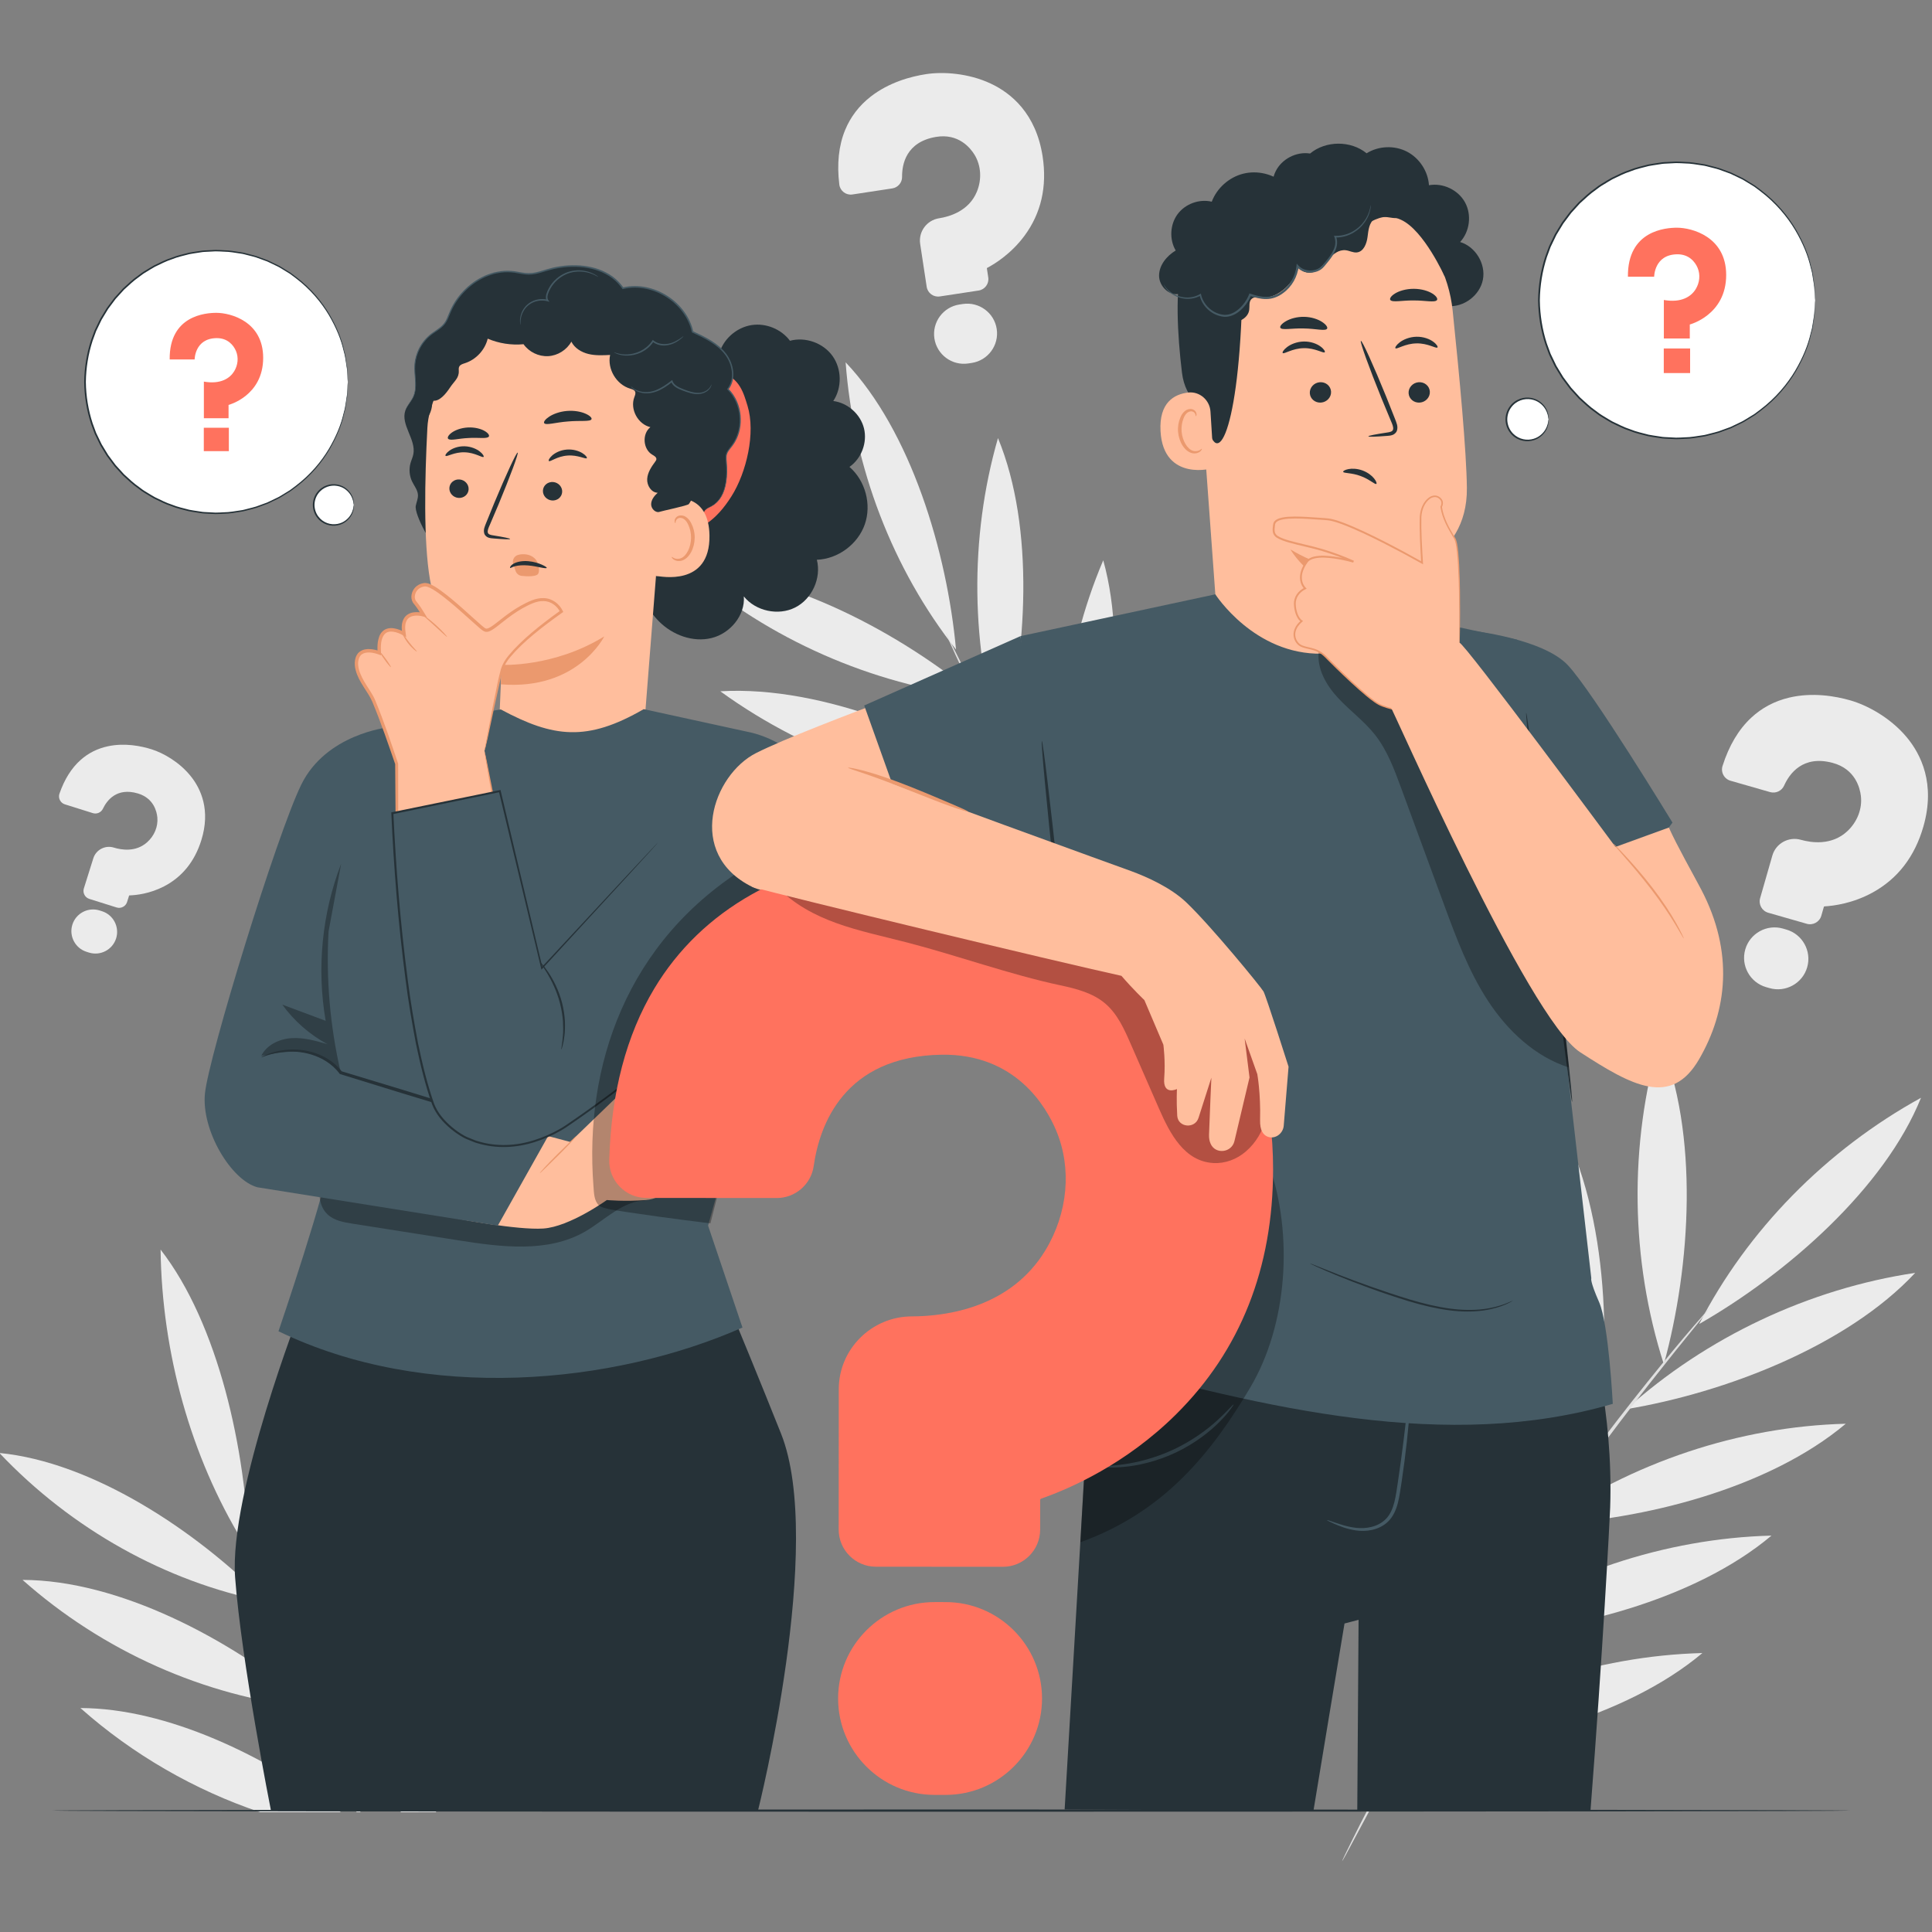 <?xml version="1.0" encoding="utf-8"?>
<!-- Generator: Adobe Illustrator 16.0.0, SVG Export Plug-In . SVG Version: 6.00 Build 0)  -->
<!DOCTYPE svg PUBLIC "-//W3C//DTD SVG 1.0//EN" "http://www.w3.org/TR/2001/REC-SVG-20010904/DTD/svg10.dtd">
<svg version="1.0" id="Layer_1" xmlns="http://www.w3.org/2000/svg" xmlns:xlink="http://www.w3.org/1999/xlink" x="0px" y="0px"
	 width="400px" height="400px" viewBox="0 0 400 400" enable-background="new 0 0 400 400" xml:space="preserve">
<rect x="0" y="0" width="400" height="400" fill="#808080" stroke="none"/>
<g>
	<path fill="#EBEBEB" d="M205.178,17.332c-4.755-2.246-10.042-2.499-13.402-1.988c-3.148,0.479-7.706,1.681-11.54,4.684
		c-2.381,1.866-4.153,4.188-5.268,6.905c-1.321,3.217-1.724,7.011-1.197,11.276c0.078,0.64,0.406,1.207,0.921,1.597
		c0.516,0.392,1.154,0.555,1.796,0.457l8.255-1.256c1.166-0.178,2.034-1.199,2.021-2.376c-0.027-2.644,0.846-7.236,7.006-8.283
		c4.696-0.795,7.153,2.315,7.994,3.689c1.367,2.237,1.544,5.11,0.473,7.685c-1.645,3.956-5.602,5.125-7.813,5.47
		c-2.544,0.396-4.3,2.777-3.915,5.308l1.351,8.882c0.198,1.297,1.414,2.192,2.71,1.995l8.043-1.224
		c1.297-0.198,2.191-1.414,1.994-2.71l-0.284-1.866c-0.006-0.045,0.016-0.088,0.057-0.109c1.725-0.917,5.021-2.999,7.721-6.646
		c3.446-4.655,4.712-10.179,3.763-16.418C214.506,23.477,209.303,19.279,205.178,17.332z"/>
	<path fill="#EBEBEB" d="M199.333,62.941l-0.704,0.107c-3.363,0.512-5.684,3.665-5.172,7.028c0.512,3.364,3.665,5.684,7.029,5.172
		l0.704-0.107c3.362-0.512,5.683-3.664,5.171-7.028C205.851,64.75,202.696,62.43,199.333,62.941z"/>
</g>
<g>
	<path fill="#EBEBEB" d="M39.51,160.721c-2.39-2.988-5.762-4.844-8.123-5.585c-2.209-0.693-5.572-1.366-9.038-0.63
		c-2.152,0.458-4.053,1.409-5.65,2.828c-1.892,1.68-3.369,4.03-4.388,6.985c-0.153,0.443-0.121,0.918,0.091,1.338
		c0.213,0.421,0.579,0.731,1.029,0.873l5.795,1.819c0.818,0.256,1.712-0.133,2.08-0.906c0.828-1.736,2.867-4.458,7.228-3.171
		c3.322,0.982,3.934,3.8,4.043,4.966c0.177,1.899-0.625,3.833-2.149,5.172c-2.339,2.059-5.299,1.558-6.854,1.075
		c-1.789-0.554-3.698,0.441-4.255,2.216l-1.957,6.236c-0.287,0.911,0.222,1.884,1.132,2.171l5.646,1.773
		c0.911,0.286,1.884-0.223,2.17-1.134l0.412-1.31c0.009-0.031,0.038-0.052,0.072-0.053c1.42-0.047,4.24-0.354,7.17-1.874
		c3.74-1.939,6.334-5.144,7.709-9.523C43.64,167.718,41.583,163.313,39.51,160.721z"/>
	<path fill="#EBEBEB" d="M21.105,188.653l-0.494-0.155c-2.362-0.741-4.886,0.577-5.627,2.938c-0.742,2.362,0.577,4.886,2.938,5.627
		l0.494,0.155c2.361,0.742,4.886-0.577,5.627-2.938C24.784,191.919,23.467,189.396,21.105,188.653z"/>
</g>
<g>
	<g>
		<g>
			<g>
				<path fill="#EBEBEB" d="M289.873,363.119c20.561-0.892,46.641-7.458,62.591-20.873
					C330.449,342.815,308.187,350.239,289.873,363.119"/>
			</g>
		</g>
	</g>
	<g>
		<g>
			<g>
				<path fill="#EBEBEB" d="M304.176,338.805c20.56-0.895,46.641-7.458,62.592-20.875C344.752,318.5,322.49,325.924,304.176,338.805
					"/>
			</g>
		</g>
	</g>
	<g>
		<g>
			<g>
				<path fill="#EBEBEB" d="M319.553,315.644c20.561-0.894,46.641-7.459,62.591-20.874
					C360.128,295.338,337.865,302.764,319.553,315.644"/>
			</g>
		</g>
	</g>
	<g>
		<g>
			<g>
				<path fill="#EBEBEB" d="M336.711,291.752c20.452-3.407,45.663-13.069,59.81-28.217
					C374.568,266.804,353.294,276.84,336.711,291.752"/>
			</g>
		</g>
	</g>
	<g>
		<g>
			<g>
				<path fill="#EBEBEB" d="M351.794,274.125c18.159-10.394,38.396-28.125,45.932-46.841
					C378.081,238.089,361.743,254.748,351.794,274.125"/>
			</g>
		</g>
	</g>
	<g>
		<g>
			<g>
				<path fill="#EBEBEB" d="M344.481,282.457c5.593-20.396,7.33-47.816-0.876-67.263
					C337.235,236.925,337.547,260.849,344.481,282.457"/>
			</g>
		</g>
	</g>
	<g>
		<g>
			<g>
				<path fill="#EBEBEB" d="M329.934,301.946c3.963-21.634,3.257-50.268-7.096-69.837
					C318.187,255.19,320.709,280.03,329.934,301.946"/>
			</g>
		</g>
	</g>
	<g>
		<g>
			<g>
				<path fill="#EBEBEB" d="M312.597,325.85c3.962-21.634,3.258-50.268-7.095-69.838
					C300.849,279.093,303.372,303.934,312.597,325.85"/>
			</g>
		</g>
	</g>
	<g>
		<g>
			<g>
				<path fill="#EBEBEB" d="M294.114,356.134c3.963-21.635,3.258-50.269-7.094-69.837
					C282.367,309.377,284.891,334.217,294.114,356.134"/>
			</g>
		</g>
	</g>
	<g>
		<g>
			<g>
				<g>
					<path fill="#E0E0E0" d="M287.071,367.317c-2.979,5.499-5.312,9.989-6.855,13.128c-0.748,1.522-1.34,2.729-1.775,3.613
						c-0.178,0.382-0.323,0.693-0.443,0.949c-0.096,0.216-0.139,0.328-0.127,0.334c0.013,0.007,0.079-0.094,0.198-0.299
						c0.139-0.246,0.307-0.546,0.513-0.913c0.466-0.868,1.101-2.052,1.904-3.545c1.626-3.095,4.031-7.542,7.068-13.003
						c3.021-5.469,6.754-11.904,11.004-18.987c4.286-7.061,9.122-14.751,14.395-22.693c10.568-15.865,20.91-29.698,28.632-39.521
						c3.86-4.912,7.026-8.856,9.245-11.558c1.065-1.319,1.91-2.364,2.529-3.131c0.257-0.332,0.469-0.604,0.643-0.826
						c0.142-0.19,0.207-0.292,0.198-0.301c-0.01-0.009-0.098,0.075-0.258,0.248c-0.191,0.209-0.421,0.465-0.703,0.777
						c-0.646,0.744-1.529,1.759-2.642,3.039c-2.292,2.642-5.525,6.535-9.444,11.409c-7.839,9.743-18.267,23.544-28.849,39.431"/>
				</g>
			</g>
		</g>
	</g>
</g>
<g>
	<g>
		<g>
			<g>
				<path fill="#EBEBEB" d="M251.588,225.096c7.504-18.525,12.224-44.215,6.804-63.721
					C250.015,181.056,247.595,203.722,251.588,225.096"/>
			</g>
		</g>
	</g>
	<g>
		<g>
			<g>
				<path fill="#EBEBEB" d="M235.874,202.65c7.504-18.525,12.225-44.217,6.806-63.721
					C234.301,158.611,231.882,181.275,235.874,202.65"/>
			</g>
		</g>
	</g>
	<g>
		<g>
			<g>
				<path fill="#EBEBEB" d="M221.612,179.723c7.505-18.525,12.224-44.216,6.805-63.721
					C220.04,135.683,217.62,158.347,221.612,179.723"/>
			</g>
		</g>
	</g>
	<g>
		<g>
			<g>
				<path fill="#EBEBEB" d="M207.426,154.926c5.237-19.444,6.871-45.616-0.805-64.225
					C200.653,111.414,200.939,134.259,207.426,154.926"/>
			</g>
		</g>
	</g>
	<g>
		<g>
			<g>
				<path fill="#EBEBEB" d="M197.935,134.49c-1.857-20.237-9.36-45.271-22.858-59.477C176.699,96.728,184.83,117.883,197.935,134.49
					"/>
			</g>
		</g>
	</g>
	<g>
		<g>
			<g>
				<path fill="#EBEBEB" d="M202.349,144.31c-15.765-13.168-39.291-25.763-59.783-26.355
					C159.195,132.348,180.459,141.722,202.349,144.31"/>
			</g>
		</g>
	</g>
	<g>
		<g>
			<g>
				<path fill="#EBEBEB" d="M213.698,165.027c-17.515-12.229-43.098-23.155-64.564-21.902
					C167.649,156.545,190.614,164.335,213.698,165.027"/>
			</g>
		</g>
	</g>
	<g>
		<g>
			<g>
				<path fill="#EBEBEB" d="M227.824,189.985c-17.516-12.228-43.098-23.154-64.565-21.901
					C181.774,181.505,204.739,189.295,227.824,189.985"/>
			</g>
		</g>
	</g>
	<g>
		<g>
			<g>
				<path fill="#EBEBEB" d="M247.126,218.531c-17.517-12.229-43.099-23.155-64.565-21.902
					C201.077,210.05,224.042,217.841,247.126,218.531"/>
			</g>
		</g>
	</g>
	<g>
		<g>
			<g>
				<g>
					<path fill="#E0E0E0" d="M254.166,229.265c3.658,4.851,6.684,8.723,8.833,11.353c1.044,1.275,1.872,2.284,2.478,3.025
						c0.266,0.312,0.482,0.566,0.66,0.774c0.151,0.173,0.234,0.256,0.244,0.249c0.01-0.009-0.052-0.109-0.185-0.296
						c-0.162-0.222-0.358-0.492-0.6-0.822c-0.579-0.762-1.369-1.801-2.366-3.112c-2.077-2.685-5.036-6.604-8.636-11.49
						c-3.613-4.875-7.792-10.77-12.337-17.381c-4.509-6.636-9.354-14.009-14.244-21.873c-9.755-15.738-17.805-30.454-23.369-41.238
						c-2.784-5.392-4.991-9.78-6.481-12.83c-0.736-1.474-1.32-2.642-1.747-3.498c-0.19-0.362-0.345-0.659-0.472-0.901
						c-0.111-0.201-0.172-0.302-0.185-0.296c-0.011,0.006,0.027,0.116,0.115,0.329c0.109,0.251,0.242,0.558,0.404,0.934
						c0.396,0.872,0.937,2.06,1.62,3.56c1.408,3.09,3.545,7.518,6.269,12.946c5.447,10.856,13.437,25.635,23.203,41.395"/>
				</g>
			</g>
		</g>
	</g>
</g>
<g>
	<path fill="#EBEBEB" d="M394.713,152.572c-3.462-4.113-8.264-6.602-11.605-7.561c-3.128-0.896-7.875-1.724-12.716-0.568
		c-3.007,0.718-5.644,2.121-7.839,4.168c-2.598,2.426-4.589,5.779-5.919,9.966c-0.199,0.628-0.138,1.295,0.175,1.877
		c0.313,0.585,0.838,1.007,1.476,1.19l8.203,2.353c1.157,0.332,2.4-0.246,2.892-1.345c1.103-2.468,3.871-6.362,10.041-4.708
		c4.7,1.263,5.658,5.2,5.854,6.836c0.315,2.661-0.746,5.405-2.839,7.34c-3.215,2.974-7.389,2.372-9.591,1.75
		c-2.532-0.716-5.18,0.748-5.899,3.263l-2.533,8.827c-0.368,1.291,0.38,2.639,1.668,3.009l7.994,2.292
		c1.289,0.37,2.639-0.379,3.009-1.669l0.531-1.854c0.014-0.045,0.051-0.075,0.101-0.079c1.992-0.114,5.941-0.644,10.005-2.88
		c5.187-2.856,8.718-7.447,10.495-13.649C400.76,162.257,397.714,156.141,394.713,152.572z"/>
	<path fill="#EBEBEB" d="M369.837,192.453l-0.698-0.201c-3.344-0.959-6.844,0.981-7.803,4.325c-0.958,3.342,0.982,6.841,4.325,7.8
		l0.698,0.2c3.344,0.958,6.844-0.98,7.803-4.324C375.12,196.91,373.18,193.411,369.837,192.453z"/>
</g>
<g>
	<path fill="#EBEBEB" d="M123.991,224.807c-3.984-2.98-8.837-4.215-12.051-4.377c-3.009-0.151-7.462,0.099-11.584,2.16
		c-2.561,1.278-4.643,3.097-6.19,5.404c-1.833,2.734-2.925,6.176-3.243,10.229c-0.048,0.607,0.148,1.195,0.552,1.654
		c0.406,0.462,0.966,0.733,1.581,0.765l7.891,0.396c1.113,0.057,2.112-0.727,2.324-1.819c0.474-2.458,2.152-6.551,8.063-6.355
		c4.504,0.15,6.195,3.499,6.713,4.933c0.844,2.333,0.464,5.031-1.015,7.215c-2.274,3.357-6.164,3.693-8.28,3.593
		c-2.434-0.112-4.512,1.763-4.634,4.183l-0.427,8.491c-0.063,1.239,0.896,2.299,2.136,2.361l7.688,0.387
		c1.24,0.063,2.3-0.896,2.362-2.136l0.09-1.783c0.002-0.043,0.031-0.079,0.073-0.092c1.772-0.523,5.223-1.831,8.415-4.699
		c4.077-3.665,6.295-8.547,6.595-14.512C131.478,232.269,127.448,227.394,123.991,224.807z"/>
	<path fill="#EBEBEB" d="M109.944,265.989l-0.672-0.033c-3.216-0.161-5.963,2.323-6.125,5.538c-0.162,3.216,2.323,5.963,5.538,6.124
		l0.673,0.035c3.215,0.162,5.962-2.322,6.125-5.538C115.644,268.899,113.159,266.151,109.944,265.989z"/>
</g>
<g>
	<path fill="#EBEBEB" d="M82.962,375.198h7.299c4.295-15.308,6.363-32.34,3.55-46.58C87.222,342.893,83.53,358.975,82.962,375.198z"
		/>
	<path fill="#EBEBEB" d="M81.579,304.166c-8.975,19.442-12.594,42.231-10.226,64.177c0.082,0.172,0.164,0.345,0.246,0.518
		C79.716,350.313,85.579,324.416,81.579,304.166z"/>
	<path fill="#EBEBEB" d="M62.322,276.805c-6.579,20.046-7.795,42.455-3.51,63.338c0.264,0.634,0.536,1.281,0.81,1.935
		C65.562,322.495,68.463,296.15,62.322,276.805z"/>
	<path fill="#EBEBEB" d="M49.772,317.816c-0.07-0.224-0.101-0.341-0.09-0.346c0.012-0.005,0.065,0.102,0.158,0.316
		c0.107,0.258,0.237,0.571,0.397,0.955c0.127,0.326,0.278,0.708,0.439,1.118c0.291,0.467,0.57,0.943,0.867,1.405
		c-0.599-20.913-6.287-47.107-18.295-62.548c0.278,21.523,6.303,42.882,16.959,60.38c-0.034-0.097-0.073-0.205-0.105-0.296
		C49.969,318.405,49.861,318.083,49.772,317.816z"/>
	<path fill="#EBEBEB" d="M54.808,331.556c-0.062-0.158-0.122-0.314-0.182-0.471c-14.228-14.327-35.554-28.399-54.75-30.262
		C14.762,316.558,34.288,327.473,54.808,331.556z"/>
	<path fill="#EBEBEB" d="M64.766,353.632c-0.079-0.067-0.161-0.136-0.241-0.202c0.027,0.061,0.055,0.122,0.083,0.184
		C64.66,353.618,64.712,353.626,64.766,353.632z"/>
	<path fill="#EBEBEB" d="M4.667,327.1c16.587,14.736,37.602,24.104,59.179,26.423c-0.155-0.354-0.303-0.698-0.455-1.049
		C47.483,339.258,24.561,327.147,4.667,327.1z"/>
	<path fill="#EBEBEB" d="M16.652,353.632c10.864,9.651,23.632,16.988,37.208,21.566h16.696
		C55.048,363.552,34.616,353.675,16.652,353.632z"/>
	<path fill="#E0E0E0" d="M56.649,336.256c1.884,4.759,4.147,10.242,6.742,16.218c0.152,0.351,0.3,0.694,0.455,1.049
		c2.933,6.721,6.283,14.048,9.989,21.676h0.812c-1.043-2.14-2.06-4.254-3.048-6.338c-0.082-0.173-0.164-0.346-0.246-0.518
		c-2.427-5.133-4.684-10.076-6.746-14.729c-0.027-0.062-0.056-0.123-0.083-0.184c-1.783-4.026-3.419-7.826-4.903-11.353
		c-0.274-0.653-0.546-1.301-0.81-1.935c-0.592-1.42-1.159-2.794-1.696-4.106c-2.335-5.715-4.18-10.362-5.421-13.59
		c-0.394-1.002-0.729-1.854-1.019-2.586c-0.161-0.41-0.312-0.792-0.439-1.118c-0.16-0.384-0.29-0.697-0.397-0.955
		c-0.093-0.215-0.146-0.321-0.158-0.316c-0.011,0.005,0.02,0.122,0.09,0.346c0.089,0.267,0.197,0.589,0.33,0.985
		c0.032,0.091,0.071,0.199,0.105,0.296c0.315,0.89,0.722,2.034,1.229,3.464c0.789,2.218,1.869,5.105,3.189,8.523
		c0.061,0.156,0.121,0.313,0.182,0.471C55.379,333.031,55.99,334.594,56.649,336.256z"/>
</g>
<g>
	<path fill="#263238" d="M383.079,374.867c0,0.127-83.356,0.229-186.16,0.229c-102.838,0-186.178-0.103-186.178-0.229
		c0-0.128,83.34-0.231,186.178-0.231C299.723,374.636,383.079,374.739,383.079,374.867z"/>
</g>
<g>
	<g>
		<g>
			<circle fill="#FFFFFF" cx="44.809" cy="79.086" r="27.206"/>
			<g>
				<path fill="#263238" d="M72.015,79.086c0,0-0.02-0.149-0.04-0.44c-0.02-0.302-0.046-0.732-0.083-1.291
					c-0.017-0.285-0.035-0.603-0.056-0.952c-0.037-0.348-0.111-0.725-0.172-1.136c-0.065-0.411-0.136-0.852-0.21-1.325
					c-0.057-0.476-0.233-0.958-0.355-1.483c-0.479-2.101-1.462-4.584-3.012-7.217c-1.563-2.621-3.819-5.36-6.891-7.685
					c-0.386-0.288-0.776-0.578-1.171-0.873c-0.411-0.27-0.845-0.516-1.273-0.78c-0.438-0.249-0.852-0.551-1.32-0.764
					c-0.464-0.223-0.933-0.447-1.406-0.675c-0.238-0.112-0.476-0.225-0.715-0.338c-0.249-0.09-0.499-0.182-0.75-0.273
					c-0.503-0.183-1.011-0.368-1.523-0.555c-0.517-0.171-1.059-0.282-1.595-0.427c-0.542-0.123-1.074-0.313-1.638-0.371
					c-1.12-0.158-2.25-0.389-3.422-0.396c-0.583-0.02-1.172-0.077-1.764-0.068c-0.593,0.03-1.19,0.061-1.79,0.092
					c-0.3,0.021-0.604,0.019-0.904,0.059l-0.902,0.139c-0.602,0.1-1.215,0.17-1.82,0.295c-1.193,0.325-2.431,0.567-3.606,1.059
					c-1.213,0.389-2.354,0.988-3.527,1.55c-0.571,0.31-1.119,0.671-1.685,1.006c-0.276,0.177-0.571,0.328-0.835,0.528l-0.796,0.596
					c-1.099,0.754-2.061,1.699-3.068,2.607c-0.456,0.502-0.914,1.006-1.374,1.514l-0.346,0.38l-0.311,0.411l-0.619,0.828
					l-0.622,0.832l-0.544,0.89l-0.544,0.896l-0.272,0.449l-0.231,0.473c-0.305,0.633-0.611,1.269-0.918,1.907
					c-0.243,0.665-0.488,1.332-0.733,2.002c-0.881,2.714-1.356,5.597-1.396,8.53c0.039,2.934,0.513,5.817,1.394,8.533
					c0.245,0.67,0.489,1.338,0.733,2.003c0.308,0.639,0.613,1.274,0.918,1.907l0.231,0.474l0.272,0.449l0.544,0.896l0.544,0.89
					l0.622,0.832l0.619,0.829l0.311,0.412l0.346,0.38c0.46,0.507,0.918,1.012,1.375,1.515c1.007,0.909,1.968,1.853,3.068,2.607
					l0.796,0.596c0.264,0.2,0.56,0.351,0.836,0.529c0.566,0.336,1.113,0.696,1.685,1.005c1.173,0.563,2.314,1.163,3.528,1.551
					c1.176,0.492,2.413,0.734,3.607,1.059c0.605,0.125,1.217,0.196,1.819,0.296l0.903,0.139c0.3,0.039,0.604,0.038,0.904,0.058
					c0.602,0.031,1.198,0.062,1.791,0.093c0.592,0.009,1.18-0.048,1.764-0.068c1.172-0.007,2.302-0.238,3.422-0.396
					c0.564-0.058,1.097-0.249,1.638-0.371c0.536-0.146,1.078-0.256,1.595-0.427c0.512-0.187,1.021-0.373,1.523-0.555
					c0.251-0.092,0.501-0.183,0.75-0.273c0.24-0.114,0.478-0.227,0.715-0.339c0.474-0.227,0.942-0.452,1.406-0.674
					c0.469-0.212,0.883-0.515,1.321-0.763c0.428-0.265,0.862-0.511,1.272-0.781c0.396-0.294,0.786-0.585,1.171-0.873
					c3.072-2.324,5.328-5.064,6.891-7.685c1.55-2.633,2.533-5.116,3.012-7.217c0.122-0.524,0.298-1.007,0.354-1.483
					c0.075-0.471,0.145-0.913,0.21-1.323c0.061-0.411,0.135-0.788,0.172-1.137c0.021-0.349,0.039-0.666,0.056-0.951
					c0.036-0.559,0.063-0.988,0.083-1.291C71.995,79.235,72.015,79.086,72.015,79.086s0.004,0.149-0.005,0.441
					c-0.011,0.304-0.028,0.734-0.048,1.295c-0.012,0.285-0.025,0.604-0.04,0.954c-0.031,0.351-0.1,0.729-0.156,1.142
					c-0.061,0.414-0.126,0.857-0.196,1.332c-0.051,0.479-0.224,0.965-0.341,1.493c-0.461,2.117-1.432,4.623-2.977,7.283
					c-1.558,2.649-3.817,5.422-6.908,7.78c-0.388,0.291-0.781,0.586-1.178,0.884c-0.414,0.274-0.85,0.525-1.282,0.792
					c-0.44,0.253-0.858,0.56-1.331,0.776c-0.467,0.226-0.939,0.455-1.417,0.686c-0.24,0.114-0.479,0.229-0.721,0.344
					c-0.251,0.092-0.503,0.186-0.757,0.278c-0.508,0.188-1.02,0.375-1.538,0.566c-0.522,0.174-1.069,0.288-1.61,0.436
					c-0.546,0.125-1.084,0.319-1.654,0.38c-1.13,0.164-2.273,0.399-3.457,0.409c-0.59,0.022-1.185,0.08-1.783,0.072
					c-0.599-0.029-1.203-0.059-1.811-0.089c-0.304-0.021-0.611-0.019-0.915-0.058l-0.912-0.138
					c-0.609-0.099-1.229-0.169-1.841-0.295c-1.209-0.325-2.46-0.569-3.651-1.064c-1.229-0.391-2.385-0.996-3.572-1.563
					c-0.579-0.313-1.133-0.677-1.707-1.016c-0.28-0.179-0.579-0.333-0.846-0.534l-0.807-0.602c-1.113-0.763-2.088-1.717-3.108-2.637
					c-0.462-0.508-0.926-1.018-1.393-1.532l-0.35-0.385l-0.315-0.416l-0.627-0.838l-0.63-0.842l-0.552-0.9l-0.551-0.907
					l-0.276-0.454l-0.234-0.479c-0.309-0.641-0.62-1.285-0.931-1.931c-0.247-0.673-0.495-1.35-0.744-2.028
					c-0.894-2.749-1.374-5.669-1.413-8.64c0.039-2.97,0.52-5.889,1.415-8.638c0.249-0.679,0.497-1.354,0.743-2.027
					c0.312-0.646,0.622-1.29,0.931-1.931l0.234-0.478l0.276-0.455l0.551-0.907l0.552-0.9l0.63-0.842l0.627-0.837l0.315-0.417
					l0.35-0.385c0.467-0.513,0.931-1.022,1.393-1.531c1.02-0.919,1.994-1.873,3.108-2.635l0.806-0.603
					c0.268-0.202,0.566-0.354,0.846-0.534c0.573-0.339,1.128-0.703,1.706-1.015c1.188-0.568,2.343-1.171,3.572-1.563
					c1.19-0.494,2.442-0.738,3.651-1.064c0.613-0.125,1.231-0.195,1.841-0.296l0.912-0.137c0.304-0.04,0.611-0.038,0.915-0.058
					c0.608-0.03,1.212-0.06,1.81-0.089c0.599-0.008,1.193,0.05,1.783,0.073c1.184,0.01,2.327,0.245,3.457,0.409
					c0.57,0.061,1.107,0.253,1.654,0.379c0.541,0.149,1.087,0.262,1.61,0.437c0.518,0.19,1.03,0.378,1.537,0.565
					c0.254,0.093,0.506,0.186,0.758,0.279c0.241,0.115,0.481,0.23,0.721,0.345c0.477,0.23,0.95,0.459,1.417,0.686
					c0.473,0.216,0.891,0.522,1.331,0.775c0.431,0.268,0.868,0.519,1.281,0.793c0.398,0.298,0.791,0.593,1.178,0.884
					c3.09,2.358,5.351,5.13,6.909,7.78c1.546,2.661,2.516,5.166,2.978,7.284c0.118,0.528,0.29,1.015,0.341,1.493
					c0.069,0.475,0.135,0.919,0.196,1.332c0.056,0.413,0.125,0.793,0.156,1.143c0.015,0.351,0.028,0.669,0.04,0.955
					c0.021,0.561,0.037,0.991,0.048,1.294C72.019,78.937,72.015,79.086,72.015,79.086z"/>
			</g>
		</g>
		<g>
			<path fill="#FF725E" d="M35.13,74.423h5.168c0,0,0-4.34,4.51-4.417c2.342-0.041,3.557,1.494,4.05,2.669
				c0.573,1.365,0.399,2.921-0.369,4.186c-0.876,1.445-2.797,2.76-6.28,2.146v7.585h5.111v-2.757c0,0,7.167-1.853,7.167-9.753
				c0-7.558-6.778-9.313-9.679-9.313C42.59,64.768,35.033,65.305,35.13,74.423z"/>
			<rect x="42.195" y="88.561" fill="#FF725E" width="5.187" height="4.844"/>
		</g>
	</g>
	<g>
		<circle fill="#FFFFFF" cx="69.094" cy="104.542" r="4.154"/>
		<g>
			<path fill="#263238" d="M73.248,104.542c-0.036,0.001-0.023-0.37-0.195-0.998c-0.168-0.616-0.59-1.516-1.519-2.207
				c-0.897-0.693-2.374-1.08-3.801-0.547c-0.702,0.256-1.373,0.735-1.848,1.397c-0.489,0.653-0.764,1.491-0.772,2.355
				c0.008,0.864,0.283,1.702,0.772,2.356c0.475,0.662,1.146,1.142,1.848,1.396c1.428,0.533,2.904,0.146,3.801-0.547
				c0.929-0.691,1.35-1.591,1.519-2.207C73.225,104.913,73.212,104.54,73.248,104.542c0.012,0,0.019,0.091,0.021,0.267
				c0.005,0.176-0.015,0.436-0.086,0.764c-0.135,0.646-0.537,1.608-1.502,2.368c-0.931,0.76-2.507,1.21-4.055,0.651
				c-0.762-0.266-1.492-0.78-2.012-1.495c-0.533-0.705-0.837-1.617-0.844-2.555c0.008-0.938,0.312-1.849,0.845-2.554
				c0.52-0.714,1.25-1.228,2.012-1.495c1.548-0.558,3.124-0.108,4.055,0.652c0.964,0.759,1.367,1.722,1.502,2.368
				c0.072,0.327,0.092,0.588,0.086,0.763C73.267,104.451,73.26,104.542,73.248,104.542z"/>
		</g>
	</g>
</g>
<g>
	<g>
		<g>
			<circle fill="#FFFFFF" cx="347.215" cy="62.191" r="28.59"/>
			<g>
				<path fill="#263238" d="M375.805,62.191c0,0-0.02-0.157-0.042-0.462c-0.02-0.318-0.048-0.77-0.087-1.358
					c-0.017-0.299-0.036-0.632-0.059-0.999c-0.038-0.367-0.116-0.763-0.181-1.195c-0.068-0.431-0.142-0.895-0.222-1.391
					c-0.058-0.5-0.243-1.008-0.372-1.559c-0.503-2.209-1.536-4.818-3.166-7.585c-1.642-2.755-4.014-5.633-7.241-8.076
					c-0.405-0.302-0.815-0.607-1.229-0.917c-0.433-0.283-0.888-0.543-1.339-0.82c-0.459-0.262-0.896-0.58-1.389-0.803
					c-0.486-0.233-0.979-0.469-1.477-0.708c-0.249-0.119-0.5-0.237-0.752-0.357c-0.261-0.095-0.524-0.19-0.79-0.286
					c-0.526-0.193-1.061-0.388-1.6-0.584c-0.544-0.18-1.112-0.295-1.675-0.448c-0.57-0.129-1.129-0.329-1.722-0.39
					c-1.176-0.167-2.363-0.409-3.596-0.416c-0.613-0.021-1.231-0.081-1.854-0.071c-0.621,0.032-1.248,0.065-1.881,0.097
					c-0.315,0.021-0.634,0.02-0.95,0.062l-0.947,0.146c-0.633,0.104-1.277,0.179-1.913,0.31c-1.254,0.341-2.555,0.597-3.791,1.113
					c-1.273,0.408-2.473,1.038-3.706,1.629c-0.6,0.326-1.175,0.705-1.77,1.057c-0.29,0.187-0.601,0.346-0.878,0.555l-0.837,0.627
					c-1.154,0.793-2.165,1.785-3.223,2.74c-0.479,0.528-0.962,1.058-1.445,1.591l-0.363,0.4l-0.325,0.431l-0.651,0.872l-0.653,0.874
					l-0.572,0.935l-0.571,0.94l-0.287,0.473l-0.242,0.497c-0.319,0.666-0.643,1.333-0.965,2.004c-0.256,0.699-0.513,1.4-0.772,2.104
					c-0.926,2.852-1.424,5.881-1.465,8.963c0.041,3.083,0.538,6.114,1.464,8.967c0.258,0.704,0.516,1.406,0.771,2.105
					c0.323,0.67,0.646,1.339,0.966,2.004l0.241,0.497l0.288,0.472l0.57,0.941l0.572,0.935l0.653,0.875l0.651,0.871l0.325,0.433
					l0.363,0.4c0.485,0.533,0.966,1.063,1.445,1.591c1.058,0.956,2.068,1.948,3.224,2.741l0.837,0.627
					c0.277,0.21,0.588,0.369,0.879,0.555c0.594,0.353,1.169,0.732,1.769,1.057c1.234,0.592,2.433,1.221,3.707,1.629
					c1.236,0.517,2.537,0.771,3.791,1.113c0.637,0.131,1.281,0.205,1.914,0.31l0.947,0.146c0.316,0.042,0.635,0.04,0.95,0.062
					c0.633,0.033,1.26,0.064,1.882,0.097c0.623,0.009,1.241-0.05,1.854-0.071c1.232-0.007,2.42-0.25,3.597-0.416
					c0.593-0.061,1.151-0.261,1.721-0.39c0.563-0.153,1.132-0.269,1.676-0.449c0.538-0.196,1.073-0.39,1.601-0.583
					c0.265-0.096,0.528-0.192,0.789-0.287c0.252-0.12,0.503-0.238,0.752-0.357c0.498-0.238,0.989-0.474,1.478-0.708
					c0.492-0.224,0.928-0.541,1.388-0.803c0.45-0.277,0.905-0.537,1.339-0.82c0.414-0.309,0.824-0.614,1.23-0.917
					c3.227-2.443,5.598-5.322,7.239-8.076c1.63-2.767,2.663-5.376,3.165-7.585c0.129-0.551,0.314-1.059,0.373-1.559
					c0.079-0.496,0.152-0.959,0.221-1.391c0.064-0.431,0.143-0.828,0.181-1.194c0.022-0.367,0.042-0.7,0.059-0.999
					c0.039-0.588,0.067-1.039,0.087-1.357C375.785,62.348,375.805,62.191,375.805,62.191s0.004,0.157-0.005,0.463
					c-0.012,0.319-0.027,0.771-0.051,1.361c-0.012,0.3-0.025,0.635-0.041,1.003c-0.033,0.368-0.106,0.766-0.164,1.2
					c-0.064,0.435-0.132,0.901-0.206,1.4c-0.054,0.503-0.234,1.014-0.359,1.569c-0.484,2.224-1.503,4.857-3.126,7.653
					c-1.638,2.785-4.013,5.698-7.261,8.176c-0.407,0.306-0.821,0.616-1.237,0.929c-0.436,0.289-0.894,0.552-1.348,0.833
					c-0.463,0.266-0.902,0.587-1.398,0.815c-0.49,0.238-0.988,0.478-1.489,0.721c-0.251,0.12-0.504,0.241-0.758,0.362
					c-0.264,0.097-0.528,0.195-0.795,0.293c-0.534,0.196-1.072,0.395-1.615,0.594c-0.55,0.184-1.124,0.303-1.691,0.459
					c-0.575,0.132-1.141,0.335-1.739,0.398c-1.188,0.172-2.389,0.419-3.634,0.43c-0.619,0.023-1.244,0.084-1.873,0.077
					c-0.63-0.032-1.265-0.063-1.903-0.094c-0.318-0.021-0.641-0.019-0.96-0.06l-0.959-0.145c-0.641-0.105-1.291-0.179-1.936-0.311
					c-1.271-0.343-2.585-0.599-3.837-1.119c-1.291-0.412-2.507-1.046-3.754-1.643c-0.608-0.329-1.19-0.711-1.793-1.067
					c-0.294-0.188-0.608-0.349-0.889-0.561l-0.849-0.633c-1.169-0.802-2.194-1.804-3.266-2.771c-0.486-0.534-0.974-1.07-1.465-1.609
					l-0.368-0.405l-0.33-0.438l-0.659-0.881l-0.662-0.885l-0.58-0.946l-0.579-0.953l-0.291-0.478l-0.246-0.503
					c-0.325-0.674-0.652-1.351-0.979-2.03c-0.258-0.708-0.519-1.418-0.78-2.131c-0.94-2.889-1.444-5.958-1.484-9.081
					c0.041-3.121,0.546-6.189,1.485-9.077c0.263-0.713,0.523-1.423,0.782-2.13c0.328-0.679,0.653-1.356,0.979-2.029l0.244-0.503
					l0.291-0.478l0.58-0.952l0.579-0.947l0.663-0.884l0.659-0.881l0.33-0.437l0.368-0.405c0.491-0.539,0.979-1.074,1.465-1.608
					c1.07-0.967,2.095-1.969,3.265-2.77l0.849-0.633c0.28-0.212,0.595-0.373,0.889-0.561c0.603-0.356,1.184-0.738,1.793-1.067
					c1.248-0.597,2.462-1.231,3.753-1.643c1.252-0.52,2.566-0.776,3.836-1.118c0.644-0.132,1.296-0.206,1.936-0.31l0.959-0.146
					c0.318-0.042,0.641-0.04,0.96-0.061c0.639-0.031,1.273-0.063,1.903-0.093c0.629-0.008,1.254,0.054,1.874,0.077
					c1.243,0.01,2.445,0.257,3.632,0.429c0.599,0.063,1.165,0.267,1.739,0.399c0.567,0.156,1.142,0.274,1.691,0.458
					c0.543,0.199,1.082,0.398,1.615,0.594c0.267,0.098,0.53,0.196,0.795,0.293c0.255,0.122,0.506,0.242,0.758,0.362
					c0.502,0.243,0.998,0.482,1.489,0.72c0.497,0.228,0.937,0.549,1.398,0.815c0.454,0.281,0.912,0.545,1.348,0.833
					c0.417,0.313,0.829,0.623,1.238,0.929c3.247,2.479,5.622,5.392,7.261,8.176c1.624,2.796,2.643,5.43,3.127,7.654
					c0.125,0.555,0.306,1.066,0.359,1.569c0.074,0.499,0.142,0.966,0.206,1.4c0.058,0.434,0.13,0.833,0.164,1.201
					c0.016,0.368,0.029,0.703,0.041,1.003c0.023,0.59,0.039,1.042,0.051,1.361C375.809,62.034,375.805,62.191,375.805,62.191z"/>
			</g>
		</g>
		<g>
			<path fill="#FF725E" d="M337.043,57.291h5.432c0,0,0-4.561,4.74-4.643c2.461-0.042,3.737,1.57,4.257,2.806
				c0.601,1.434,0.419,3.069-0.388,4.399c-0.921,1.52-2.94,2.899-6.602,2.254v7.971h5.372v-2.897c0,0,7.533-1.947,7.533-10.249
				c0-7.943-7.123-9.788-10.172-9.788C344.883,47.144,336.939,47.708,337.043,57.291z"/>
			<rect x="344.468" y="72.147" fill="#FF725E" width="5.451" height="5.091"/>
		</g>
	</g>
	<g>
		<circle fill="#FFFFFF" cx="316.248" cy="86.827" r="4.365"/>
		<g>
			<path fill="#263238" d="M320.612,86.827c-0.039,0.002-0.024-0.389-0.204-1.048c-0.179-0.647-0.622-1.594-1.598-2.319
				c-0.943-0.729-2.493-1.135-3.993-0.575c-0.739,0.268-1.441,0.772-1.942,1.468c-0.515,0.687-0.804,1.567-0.812,2.474
				c0.008,0.908,0.297,1.789,0.811,2.477c0.501,0.696,1.204,1.2,1.943,1.468c1.5,0.56,3.051,0.153,3.994-0.576
				c0.975-0.726,1.418-1.672,1.597-2.319C320.588,87.216,320.573,86.825,320.612,86.827c0.013,0,0.021,0.096,0.023,0.281
				c0.005,0.184-0.017,0.458-0.092,0.802c-0.143,0.678-0.564,1.691-1.578,2.488c-0.978,0.799-2.635,1.272-4.263,0.686
				c-0.8-0.281-1.567-0.82-2.112-1.572c-0.563-0.741-0.88-1.699-0.889-2.686c0.009-0.984,0.326-1.942,0.889-2.683
				c0.546-0.751,1.313-1.291,2.112-1.572c1.628-0.586,3.284-0.113,4.263,0.685c1.014,0.797,1.436,1.81,1.578,2.488
				c0.075,0.345,0.097,0.619,0.092,0.803C320.633,86.731,320.625,86.827,320.612,86.827z"/>
		</g>
	</g>
</g>
<g>
	<g>
		<path fill="#263238" d="M161.699,296.797c-9.117-22.842-15.958-38.706-15.958-38.706l-83.372,12.673
			c0,0-14.985,38.415-13.688,55.846c1.296,17.431,7.398,48.125,7.398,48.125h100.886
			C156.965,374.734,170.816,319.638,161.699,296.797z"/>
		<g>
			<g>
				<path fill="#263238" d="M131.609,106.29c0.655-6.59,1.642-13.217,4.054-19.384c2.412-6.167,6.363-11.897,11.944-15.462
					l1.433,1.332c0.991-2.832,3.624-5.021,6.589-5.475c2.966-0.454,6.134,0.846,7.926,3.252c3.198-0.862,6.866,0.444,8.8,3.133
					c1.933,2.689,2.002,6.582,0.167,9.339c2.996,0.38,5.641,2.738,6.361,5.671c0.72,2.933-0.532,6.248-3.011,7.971
					c3.302,2.854,4.618,7.794,3.17,11.913c-1.445,4.118-5.562,7.151-9.922,7.314c0.974,3.791-1.002,8.13-4.5,9.887
					c-3.499,1.756-8.158,0.747-10.618-2.299c0.306,3.945-2.847,7.679-6.69,8.618c-3.842,0.938-8.03-0.614-10.834-3.405
					c-2.804-2.79-4.344-6.659-4.939-10.57C130.942,114.213,131.219,110.226,131.609,106.29z"/>
				<g>
					<g>
						<g>
							<path fill="#FF725E" d="M149.352,77.09c3.834,1.242,4.618,4.348,5.416,6.935c1.715,5.57-0.214,13.812-3.331,18.736
								c-3.117,4.924-6.535,7.427-12.302,8.26c-0.188-8.841-0.376-17.683-0.564-26.524L149.352,77.09z"/>
						</g>
						<g>
							<g>
								<g>
									<g>
										<path fill="#263238" d="M151.516,92.318c2.619-3.401,2.248-8.743-0.815-11.75c1.678-2.108,1.076-5.362-0.63-7.449
											c-1.706-2.087-4.241-3.285-6.687-4.415c-1.345-6.17-8.271-10.512-14.411-9.028c-3.198-4.701-10.011-5.439-15.47-3.849
											c-1.333,0.389-2.665,0.891-4.054,0.886c-1.019-0.005-2.014-0.283-3.024-0.419c-5.553-0.747-11.066,3.163-13.231,8.331
											c-0.346,0.826-0.631,1.697-1.18,2.405c-0.72,0.929-1.813,1.476-2.745,2.193c-2.013,1.551-3.29,4.019-3.397,6.558
											c-0.09,2.157,0.596,4.446-0.313,6.404c-0.456,0.981-1.277,1.774-1.632,2.797c-1.027,2.962,2.257,5.992,1.649,9.068
											c-0.125,0.628-0.408,1.212-0.582,1.828c-0.356,1.259-0.235,2.647,0.333,3.825c0.438,0.909,1.145,1.743,1.205,2.75
											c0.045,0.765-0.295,1.493-0.449,2.244c-0.375,1.836,3.588,8.918,5.174,9.916l47.419,0.424
											c3.588-0.731,6.511-3.983,6.855-7.629c0.059-0.606,0.067-1.264,0.443-1.744c0.319-0.409,0.838-0.595,1.295-0.841
											c3.052-1.64,3.42-5.832,3.1-9.282c-0.046-0.483-0.096-0.978,0.026-1.447C150.575,93.412,151.086,92.877,151.516,92.318z"
											/>
									</g>
								</g>
								<g>
									<g>
										<path fill="#FFBE9D" d="M137.932,92.385c0.141-8.392-5.123-18.035-13.459-22.138c-5.255-2.587-9.354-2.604-12.117-2.926
											c-6.189-0.722-11.183,2.345-11.183,2.345c-2.614,0.614-12.192,9.384-12.689,18.9c-0.552,10.572-0.81,23.502,0.527,31.372
											c2.687,15.824,14.857,17.711,14.857,17.711c0.001-0.024-1.133,26.304-1.133,26.304l23.39,19.169l7.146-31.474
											L137.932,92.385z"/>
									</g>
								</g>
								<g>
									<g>
										<g>
											<g>
												<g>
													<g>
														<path fill="#EB996E" d="M103.867,137.649c0,0,10.742,0.577,21.239-5.887c0,0-5.532,11.233-21.413,9.919
															L103.867,137.649z"/>
													</g>
												</g>
											</g>
										</g>
									</g>
								</g>
								<g>
									<g>
										<g>
											<g>
												<g>
													<g>
														<path fill="#FFBE9D" d="M135.541,107.435c-0.01-1.181,1.324-3.979,2.488-4.173c3.107-0.518,8.721-0.329,8.858,7.578
															c0.188,10.806-10.421,8.392-10.726,8.455C134.438,119.648,135.573,111.511,135.541,107.435z"/>
													</g>
												</g>
											</g>
										</g>
									</g>
								</g>
								<g>
									<g>
										<g>
											<g>
												<g>
													<g>
														<g>
															<path fill="#EB996E" d="M139.075,115.295c0.046-0.035,0.19,0.129,0.51,0.269c0.313,0.137,0.849,0.226,1.409,0.005
																c1.134-0.439,2.063-2.268,2.083-4.217c0.011-0.985-0.212-1.917-0.573-2.688c-0.344-0.784-0.865-1.328-1.442-1.419
																c-0.573-0.123-0.975,0.229-1.102,0.535c-0.141,0.305-0.067,0.52-0.124,0.539c-0.029,0.028-0.235-0.176-0.156-0.624
																c0.041-0.216,0.163-0.473,0.414-0.686c0.255-0.214,0.635-0.329,1.036-0.292c0.835,0.043,1.599,0.797,1.996,1.641
																c0.444,0.848,0.716,1.896,0.705,3.001c-0.031,2.179-1.11,4.235-2.665,4.714c-0.757,0.211-1.396-0.007-1.728-0.256
																C139.098,115.557,139.038,115.316,139.075,115.295z"/>
														</g>
													</g>
												</g>
											</g>
										</g>
									</g>
								</g>
								<path fill="#263238" d="M86.165,86.964c0.344-3.925,1.908-7.647,3.801-11.103c1.311-2.391,2.819-4.725,4.882-6.509
									c1.724-1.49,3.777-2.543,5.835-3.52c5.415-2.567,11.454-4.747,17.299-3.43c3.139,0.708,5.964,2.375,8.711,4.046
									c2.107,1.281,4.222,2.594,5.986,4.315c1.548,1.511,2.792,3.307,3.89,5.17c2.616,4.443,4.464,9.409,4.818,14.553
									c0.354,5.145,4.247,9.692,1.229,13.875c-0.233,0.324-5.605,1.436-5.976,1.583c-0.873,0.348-1.833-0.6-1.826-1.54
									s0.654-1.749,1.35-2.381c-1.337-0.044-2.254-1.533-2.17-2.869c0.084-1.336,0.875-2.511,1.669-3.588
									c0.104-0.141,0.211-0.29,0.232-0.463c0.056-0.456-0.459-0.737-0.855-0.97c-1.924-1.14-2.14-4.309-0.386-5.697
									c-2.578-0.597-4.248-3.697-3.33-6.179c0.145-0.392,0.344-0.833,0.155-1.206c-0.181-0.359-0.626-0.472-1.012-0.586
									c-2.853-0.845-4.77-4.068-4.15-6.978c-1.5,0.079-3.025,0.155-4.484-0.199s-2.871-1.208-3.539-2.554
									c-0.957,1.723-2.835,2.897-4.804,3.003s-3.961-0.861-5.097-2.472c-2.517,0.24-5.093-0.158-7.419-1.148
									c-0.57,2.345-2.42,4.337-4.717,5.079c-0.446,0.145-0.959,0.284-1.174,0.701c-0.137,0.265-0.115,0.58-0.099,0.878
									c0.08,1.508-0.949,2.151-1.781,3.413c-0.832,1.261-2.283,3.14-3.735,2.724c0.161,2.57-1.213,4.441-3.383,5.828
									L86.165,86.964z"/>
								<g>
									<g>
										<path fill="#455A64" d="M83.929,84.982c0,0,0.104-0.447,0.572-1.166c0.226-0.361,0.545-0.783,0.846-1.322
											c0.294-0.54,0.527-1.225,0.588-2.025c0.079-0.798,0.006-1.693-0.071-2.673c-0.077-0.976-0.16-2.064,0.057-3.209
											c0.206-1.141,0.655-2.324,1.391-3.417c0.368-0.546,0.806-1.068,1.316-1.542c0.506-0.479,1.101-0.882,1.695-1.285
											c0.591-0.406,1.188-0.842,1.63-1.431c0.443-0.588,0.713-1.311,1.006-2.043c0.587-1.477,1.444-2.924,2.589-4.201
											c1.137-1.277,2.522-2.436,4.16-3.259c0.804-0.44,1.69-0.737,2.593-1c0.917-0.207,1.866-0.37,2.837-0.346
											c0.484-0.007,0.971,0.056,1.458,0.102c0.483,0.071,0.961,0.169,1.44,0.25c0.956,0.182,1.923,0.201,2.888-0.022
											c0.965-0.198,1.912-0.556,2.909-0.813c0.989-0.282,2.018-0.449,3.058-0.568c1.043-0.116,2.104-0.117,3.168-0.057
											c1.064,0.079,2.129,0.267,3.175,0.557c2.072,0.614,4.091,1.756,5.472,3.544c0.136,0.177,0.271,0.354,0.405,0.528
											l-0.173-0.067c3.263-0.782,6.682,0.071,9.322,1.801c2.659,1.725,4.636,4.399,5.279,7.353l-0.088-0.107
											c1.312,0.607,2.609,1.219,3.806,1.968c1.194,0.746,2.291,1.641,3.116,2.74c0.818,1.104,1.319,2.404,1.438,3.719
											c0.123,1.309-0.198,2.665-1.002,3.662l-0.011-0.181c1.556,1.535,2.353,3.584,2.535,5.528
											c0.185,1.953-0.209,3.861-1.079,5.379c-0.198,0.392-0.467,0.731-0.709,1.076c-0.261,0.331-0.526,0.639-0.736,0.971
											c-0.209,0.332-0.348,0.689-0.375,1.063c-0.034,0.375,0.01,0.75,0.04,1.122c0.126,1.49,0.104,2.874-0.081,4.103
											c-0.188,1.226-0.535,2.303-1.038,3.131c-0.491,0.835-1.111,1.408-1.666,1.768c-0.555,0.373-1.047,0.52-1.32,0.722
											c-0.283,0.187-0.382,0.338-0.391,0.33c0,0,0.086-0.162,0.368-0.363c0.27-0.218,0.763-0.38,1.298-0.756
											c0.539-0.365,1.135-0.935,1.608-1.76c0.483-0.818,0.813-1.88,0.986-3.093c0.173-1.216,0.183-2.586,0.046-4.064
											c-0.031-0.369-0.08-0.754-0.048-1.155c0.027-0.403,0.18-0.806,0.4-1.154c0.217-0.352,0.488-0.667,0.742-0.993
											c0.234-0.339,0.494-0.67,0.684-1.053c0.839-1.482,1.213-3.345,1.024-5.249c-0.186-1.895-0.971-3.883-2.478-5.359
											l-0.087-0.085l0.076-0.096c0.75-0.939,1.053-2.215,0.931-3.469c-0.116-1.257-0.603-2.511-1.391-3.568
											c-0.798-1.058-1.867-1.929-3.042-2.659c-1.177-0.734-2.463-1.338-3.775-1.943l-0.069-0.032l-0.016-0.076
											c-0.626-2.864-2.554-5.469-5.151-7.15c-2.579-1.686-5.911-2.511-9.07-1.753l-0.103,0.024l-0.07-0.091
											c-0.129-0.168-0.26-0.339-0.392-0.51c-1.33-1.724-3.283-2.834-5.306-3.434c-1.021-0.284-2.063-0.468-3.107-0.547
											c-1.045-0.06-2.087-0.06-3.112,0.053c-1.023,0.115-2.035,0.279-3.009,0.555c-0.979,0.25-1.932,0.609-2.928,0.813
											c-0.496,0.103-1.002,0.169-1.511,0.169c-0.508,0-1.007-0.068-1.492-0.15c-0.485-0.083-0.961-0.181-1.433-0.25
											c-0.474-0.046-0.945-0.109-1.416-0.103c-0.943-0.026-1.867,0.131-2.763,0.33c-0.88,0.255-1.747,0.542-2.535,0.972
											c-1.604,0.799-2.966,1.932-4.087,3.182c-1.128,1.251-1.973,2.665-2.558,4.116c-0.294,0.726-0.573,1.47-1.047,2.094
											c-0.474,0.625-1.097,1.07-1.691,1.477c-0.603,0.404-1.183,0.792-1.678,1.256c-0.5,0.459-0.93,0.966-1.292,1.497
											c-0.726,1.063-1.174,2.22-1.383,3.334c-0.22,1.118-0.149,2.188-0.081,3.165c0.068,0.979,0.133,1.885,0.042,2.697
											c-0.071,0.813-0.32,1.515-0.629,2.06c-0.314,0.542-0.643,0.956-0.875,1.311c-0.24,0.35-0.395,0.634-0.488,0.83
											C83.973,84.878,83.937,84.985,83.929,84.982z"/>
									</g>
								</g>
								<g>
									<g>
										<path fill="#455A64" d="M123.882,57.342c-0.017,0.025-0.287-0.161-0.814-0.414c-0.526-0.249-1.326-0.559-2.362-0.669
											c-1.027-0.115-2.3-0.019-3.548,0.546c-1.239,0.56-2.442,1.576-3.209,2.954c-0.22,0.396-0.409,0.816-0.527,1.228
											c-0.114,0.409-0.127,0.843,0.088,1.137l0.267,0.366l-0.438-0.119c-1.201-0.33-2.433-0.092-3.338,0.424
											c-0.922,0.514-1.501,1.307-1.818,2.015c-0.32,0.716-0.393,1.354-0.408,1.784c-0.011,0.433,0.025,0.67,0,0.674
											c-0.009,0.001-0.026-0.057-0.051-0.169c-0.025-0.113-0.048-0.282-0.059-0.504c-0.02-0.44,0.022-1.105,0.331-1.865
											c0.302-0.75,0.895-1.607,1.867-2.173c0.955-0.564,2.261-0.838,3.56-0.492l-0.17,0.246
											c-0.303-0.421-0.264-0.963-0.143-1.408c0.131-0.456,0.322-0.881,0.555-1.301c0.805-1.445,2.069-2.499,3.372-3.069
											c1.314-0.576,2.643-0.649,3.699-0.5c1.066,0.143,1.874,0.496,2.392,0.785c0.259,0.146,0.453,0.272,0.577,0.369
											C123.826,57.28,123.888,57.333,123.882,57.342z"/>
									</g>
								</g>
								<g>
									<g>
										<path fill="#455A64" d="M141.516,69.611c0.013,0.015-0.113,0.157-0.374,0.389c-0.263,0.229-0.66,0.55-1.216,0.86
											c-0.555,0.304-1.281,0.605-2.151,0.664c-0.855,0.058-1.874-0.129-2.69-0.791l0.239-0.039
											c-0.102,0.146-0.207,0.294-0.313,0.446c-0.114,0.146-0.242,0.285-0.366,0.429c-0.789,0.828-1.75,1.398-2.687,1.701
											c-0.935,0.313-1.833,0.396-2.573,0.344c-0.742-0.052-1.321-0.229-1.706-0.375c-0.378-0.165-0.574-0.279-0.565-0.296
											c0.022-0.068,0.84,0.391,2.283,0.441c0.715,0.021,1.574-0.082,2.463-0.397c0.891-0.306,1.801-0.857,2.548-1.641
											c0.116-0.137,0.237-0.268,0.346-0.404c0.101-0.143,0.201-0.283,0.297-0.42l0.105-0.149l0.135,0.11
											c0.728,0.599,1.664,0.791,2.468,0.753c0.813-0.035,1.517-0.298,2.066-0.568C140.923,70.103,141.48,69.564,141.516,69.611z
											"/>
									</g>
								</g>
								<g>
									<g>
										<path fill="#455A64" d="M147.307,79.589c0.011,0.002,0.003,0.07-0.024,0.199c-0.037,0.125-0.097,0.314-0.237,0.524
											c-0.262,0.426-0.849,0.945-1.733,1.171c-0.887,0.239-1.989,0.069-3.089-0.311c-0.552-0.192-1.125-0.385-1.711-0.659
											c-0.57-0.274-1.193-0.671-1.504-1.349c-0.023-0.059-0.047-0.118-0.068-0.173l0.255,0.075
											c-1.034,0.822-2.102,1.538-3.191,1.95c-1.082,0.428-2.171,0.503-3.033,0.338c-0.867-0.156-1.508-0.52-1.877-0.835
											c-0.188-0.155-0.316-0.295-0.394-0.396c-0.079-0.102-0.114-0.157-0.106-0.166c0.023-0.02,0.194,0.188,0.578,0.462
											c0.378,0.275,1.003,0.588,1.836,0.709c0.831,0.128,1.853,0.036,2.888-0.39c1.041-0.412,2.073-1.113,3.097-1.927
											l0.17-0.136l0.084,0.211c0.018,0.045,0.038,0.095,0.057,0.144c0.253,0.562,0.8,0.929,1.345,1.195
											c0.551,0.264,1.131,0.467,1.669,0.663c1.074,0.387,2.111,0.564,2.939,0.371c0.833-0.184,1.403-0.641,1.682-1.02
											C147.23,79.858,147.272,79.579,147.307,79.589z"/>
									</g>
								</g>
							</g>
						</g>
					</g>
					<g>
						<g>
							<g>
								<g>
									<g>
										<g>
											<g>
												<g>
													<g>
														<path fill="#263238" d="M112.409,101.536c-0.071,1.055,0.763,1.984,1.863,2.079c1.098,0.094,2.046-0.681,2.118-1.736
															c0.071-1.053-0.763-1.983-1.859-2.079C113.43,99.704,112.48,100.482,112.409,101.536z"/>
													</g>
												</g>
											</g>
										</g>
									</g>
								</g>
							</g>
						</g>
					</g>
					<g>
						<g>
							<g>
								<g>
									<g>
										<g>
											<g>
												<g>
													<g>
														<path fill="#263238" d="M93.04,101.006c-0.071,1.054,0.763,1.984,1.862,2.078c1.098,0.094,2.047-0.681,2.118-1.736
															c0.071-1.054-0.763-1.984-1.859-2.079C94.06,99.174,93.11,99.952,93.04,101.006z"/>
													</g>
												</g>
											</g>
										</g>
									</g>
								</g>
							</g>
						</g>
					</g>
					<g>
						<g>
							<g>
								<g>
									<g>
										<g>
											<g>
												<g>
													<g>
														<g>
															<path fill="#263238" d="M92.25,94.374c0.24,0.269,1.789-0.803,3.94-0.729c2.149,0.043,3.692,1.201,3.933,0.945
																c0.12-0.113-0.119-0.592-0.789-1.113c-0.661-0.52-1.799-1.042-3.139-1.08c-1.34-0.036-2.483,0.421-3.147,0.905
																C92.372,93.789,92.132,94.253,92.25,94.374z"/>
														</g>
													</g>
												</g>
											</g>
										</g>
									</g>
								</g>
							</g>
						</g>
					</g>
					<g>
						<g>
							<g>
								<g>
									<g>
										<g>
											<g>
												<g>
													<g>
														<g>
															<path fill="#263238" d="M113.638,95.447c0.266,0.243,1.699-0.983,3.845-1.128c2.143-0.178,3.795,0.814,4.01,0.536
																c0.105-0.125-0.177-0.576-0.901-1.027c-0.71-0.45-1.896-0.851-3.232-0.751c-1.336,0.102-2.425,0.674-3.037,1.224
																C113.7,94.852,113.509,95.339,113.638,95.447z"/>
														</g>
													</g>
												</g>
											</g>
										</g>
									</g>
								</g>
							</g>
						</g>
					</g>
					<g>
						<g>
							<g>
								<g>
									<g>
										<g>
											<g>
												<g>
													<g>
														<path fill="#263238" d="M105.618,111.591c0.014-0.121-1.315-0.396-3.473-0.742c-0.547-0.075-1.064-0.2-1.145-0.578
															c-0.116-0.401,0.132-0.985,0.419-1.616c0.56-1.313,1.145-2.688,1.759-4.129c2.445-5.881,4.236-10.725,3.999-10.82
															c-0.238-0.098-2.415,4.592-4.861,10.472c-0.59,1.451-1.154,2.834-1.69,4.157c-0.228,0.617-0.608,1.314-0.354,2.146
															c0.135,0.415,0.528,0.726,0.877,0.833c0.349,0.119,0.657,0.134,0.928,0.159
															C104.253,111.66,105.606,111.713,105.618,111.591z"/>
													</g>
												</g>
											</g>
										</g>
									</g>
								</g>
							</g>
						</g>
					</g>
					<path fill="#EB996E" d="M108.949,114.788c0.806,0.113,1.611,0.53,2.081,1.204c0.471,0.674,0.81,2.253,0.343,2.867
						c-0.398,0.522-2.174,0.521-3.396,0.367c-0.566-0.071-1.038-0.463-1.225-1.002l-0.483-1.389
						c-0.275-0.79,0.136-1.677,0.935-1.927C107.746,114.737,108.351,114.704,108.949,114.788z"/>
					<g>
						<g>
							<g>
								<g>
									<g>
										<path fill="#263238" d="M112.659,87.594c0.32,0.534,2.376-0.149,4.912-0.333c2.533-0.235,4.672,0.1,4.9-0.479
											c0.099-0.276-0.354-0.748-1.271-1.146c-0.909-0.399-2.289-0.678-3.809-0.554c-1.52,0.127-2.835,0.628-3.667,1.171
											C112.886,86.798,112.517,87.339,112.659,87.594z"/>
									</g>
								</g>
							</g>
						</g>
					</g>
					<g>
						<g>
							<g>
								<g>
									<g>
										<path fill="#263238" d="M92.781,90.842c0.452,0.477,2.154-0.076,4.216-0.156c2.06-0.141,3.82,0.226,4.208-0.295
											c0.17-0.253-0.119-0.735-0.895-1.177c-0.765-0.44-2.033-0.783-3.45-0.708c-1.417,0.077-2.633,0.553-3.338,1.072
											C92.807,90.099,92.581,90.609,92.781,90.842z"/>
									</g>
								</g>
							</g>
						</g>
					</g>
				</g>
			</g>
			<g>
				<g>
					<path fill="#455A64" d="M166.894,180.156l-20.292,73.601l7.118,21.096c-26.794,11.81-65.528,15.564-96.061,0.767
						c0,0,10.372-30.431,10.725-36.354c0.352-5.924-2.197-40.529,0.625-52.135c2.822-11.605,10.902-36.479,10.902-36.479
						l23.768-3.773c10.896,5.853,17.875,6.725,29.593-0.059l22.139,4.829L166.894,180.156z"/>
				</g>
				<g>
					<path fill="#455A64" d="M80.271,150.613c0,0-12.764,1.352-17.903,11.849c-5.077,10.371-19.17,56.269-19.937,63.938
						c-0.767,7.667,5.454,17.988,10.877,19.415l16.444-16.394l13.644,1.215l17.963-83.815L80.271,150.613z"/>
				</g>
				<g opacity="0.3">
					<g>
						<path d="M70.634,178.807c-3.968,10.294-5.09,21.67-3.209,32.542c-2.995-1.119-5.99-2.238-8.985-3.356
							c2.448,3.382,5.664,6.203,9.336,8.189c-2.423-0.7-4.906-1.408-7.423-1.244s-5.117,1.377-6.249,3.632
							c2.937-0.537,5.926-1.075,8.892-0.729c2.966,0.345,5.958,1.715,7.554,4.238c-2.215-9.561-3.068-19.436-2.524-29.234"/>
					</g>
				</g>
			</g>
			<g>
				<g opacity="0.3">
					<g>
						<path d="M66.907,241.93l66.979,6.637c-4.828-0.103-8.543,3.983-12.723,6.401c-7.74,4.477-17.379,3.226-26.211,1.836
							c-7.318-1.151-14.636-2.302-21.955-3.454c-1.847-0.29-3.814-0.638-5.175-1.918C65.383,249.135,66.051,245.168,66.907,241.93z"
							/>
					</g>
				</g>
				<g>
					<path fill="#FFBE9D" d="M118.06,236.423l11.216-10.829c1.089-1.05,2.578-1.574,4.084-1.431
						c3.202,0.302,8.626,0.866,9.742,1.298c1.604,0.626,3.119,1.517,3.565,2.318c0.445,0.802,1.96,5.614,2.049,6.327
						c0.044,0.347-0.061,1.346-0.179,2.281c-0.138,1.104-1.356,1.76-2.327,1.211c-0.436-0.248-0.833-0.573-1.059-0.996
						c-0.712-1.337-0.623-1.872-0.623-1.872s0.355,4.813-3.565,4.901c0,0,1.807,4.1-3.241,5.793c0,0,0.188,2.673-4.034,3.029
						c-4.221,0.357-8.053,0-8.053,0s-7.716,5.543-13.152,5.9c-5.436,0.355-17.608-2.02-17.608-2.02l-1.469-22.42L118.06,236.423z"/>
				</g>
				<g>
					<g>
						<path fill="#EB996E" d="M133.256,229.554c-0.013,0.039,0.672,0.328,1.797,0.753c1.126,0.421,2.694,0.981,4.473,1.455
							c0.88,0.25,1.77,0.392,2.507,0.594c0.75,0.201,1.203,0.764,1.528,1.254c0.326,0.496,0.584,0.918,0.81,1.177
							c0.221,0.26,0.375,0.37,0.388,0.356c0.018-0.017-0.109-0.153-0.295-0.429c-0.191-0.271-0.414-0.696-0.724-1.219
							c-0.158-0.259-0.348-0.542-0.611-0.804c-0.26-0.263-0.62-0.475-1.011-0.6c-0.791-0.231-1.631-0.368-2.516-0.621
							c-1.764-0.469-3.337-0.996-4.479-1.365C133.982,229.732,133.271,229.515,133.256,229.554z"/>
					</g>
				</g>
				<g>
					<g>
						<path fill="#EB996E" d="M131.813,236.427c-0.015,0.039,0.462,0.26,1.249,0.576s1.885,0.725,3.11,1.136
							c1.228,0.409,2.35,0.744,3.168,0.965c0.819,0.221,1.332,0.33,1.343,0.292c0.012-0.041-0.48-0.223-1.281-0.494
							c-0.911-0.305-1.967-0.658-3.136-1.049c-1.167-0.392-2.224-0.745-3.133-1.05C132.33,236.538,131.828,236.387,131.813,236.427z
							"/>
					</g>
				</g>
				<g>
					<g>
						<path fill="#EB996E" d="M129.041,242.817c-0.01,0.092,1.953,0.294,4.287,0.929c2.339,0.625,4.135,1.437,4.173,1.354
							c0.017-0.036-0.413-0.283-1.144-0.609c-0.73-0.324-1.769-0.714-2.951-1.034c-1.18-0.317-2.274-0.502-3.07-0.59
							C129.54,242.781,129.043,242.779,129.041,242.817z"/>
					</g>
				</g>
				<g>
					<path fill="#455A64" d="M103.064,253.757l-49.755-7.942c0,0,5.979-24.957,14.702-24.957c1.278,0,45.474,14.358,45.474,14.358
						L103.064,253.757z"/>
				</g>
				<g>
					<g>
						<path fill="#EB996E" d="M111.769,242.89c0.031,0.03,0.467-0.388,1.167-1.068c0.768-0.753,1.694-1.664,2.718-2.67
							c1.056-1.05,1.999-2.016,2.659-2.736c0.663-0.718,1.044-1.188,1.015-1.215c-0.031-0.03-0.467,0.388-1.167,1.066
							c-0.769,0.756-1.695,1.665-2.72,2.672c-1.055,1.051-1.997,2.016-2.658,2.736C112.121,242.393,111.74,242.862,111.769,242.89z"
							/>
					</g>
				</g>
			</g>
			<g>
				<path fill="#263238" d="M113.484,235.216c-0.008,0.023-0.225-0.018-0.633-0.119c-0.486-0.129-1.071-0.285-1.773-0.472
					c-1.642-0.472-3.83-1.102-6.483-1.864c-5.465-1.605-13.001-3.869-21.31-6.411c-4.601-1.421-8.96-2.767-12.83-3.962l-0.101-0.031
					l-0.076-0.101c-1.525-2.052-3.771-3.301-5.799-3.919c-2.062-0.629-3.991-0.704-5.546-0.564
					c-1.565,0.127-2.771,0.472-3.583,0.716c-0.811,0.261-1.23,0.446-1.247,0.414c-0.017-0.03,0.377-0.282,1.178-0.607
					c0.802-0.31,2.013-0.721,3.613-0.907c1.589-0.2,3.583-0.176,5.739,0.434c2.136,0.622,4.475,1.83,6.187,4.081l-0.176-0.132
					c3.875,1.175,8.242,2.499,12.85,3.896c8.31,2.541,15.822,4.881,21.25,6.61c2.625,0.852,4.792,1.554,6.417,2.081
					c0.687,0.238,1.258,0.438,1.734,0.601C113.288,235.104,113.491,235.193,113.484,235.216z"/>
			</g>
		</g>
		<g>
			<g>
				<g>
					<g>
						<path fill="#FFBE9D" d="M100.302,155.445c0.416-1.384,2.753-14.169,3.703-17.142c1.342-4.194,12.239-11.695,12.239-11.695
							s-1.709-3.937-6.349-1.891c-5.494,2.423-8.209,6.502-9.593,5.671c-1.384-0.831-10.012-9.614-12.366-9.337
							c-2.352,0.277-2.869,2.69-2.039,3.659c0.83,0.969,1.762,2.569,1.762,2.569s-4.982-1.5-4.014,3.956c0,0-5.673-3.541-5.12,3.933
							c0,0-3.737-1.523-4.567,1.106c-0.831,2.629,1.632,5.675,2.877,7.751c1.246,2.075,5.288,14.116,5.288,14.116l0.047,10.616
							l19.84-4.078L100.302,155.445z"/>
						<g>
							<path fill="#EB996E" d="M100.302,155.445c0.015,0.001,0.068,0.207,0.157,0.61c0.093,0.443,0.216,1.032,0.373,1.779
								c0.317,1.609,0.768,3.896,1.343,6.814l0.031,0.159l-0.161,0.035c-4.899,1.035-11.675,2.465-19.818,4.185l-0.328,0.069
								l-0.002-0.338c-0.025-3.269-0.052-6.845-0.081-10.615l0.016,0.097c-1.416-4.083-2.887-8.476-4.735-12.913
								c-0.904-2.138-2.788-4-3.466-6.594c-0.166-0.641-0.243-1.334-0.131-2.027c0.104-0.665,0.418-1.431,1.074-1.85
								c0.638-0.422,1.393-0.515,2.077-0.466c0.696,0.05,1.348,0.202,2.01,0.45l-0.486,0.353c-0.028-0.73-0.056-1.472,0.048-2.237
								c0.136-0.745,0.305-1.578,0.948-2.208c0.625-0.658,1.607-0.799,2.398-0.658c0.816,0.134,1.555,0.425,2.267,0.841l-0.54,0.365
								c-0.133-1.002-0.305-2.225,0.371-3.324c0.42-0.69,1.207-1.086,1.936-1.188c0.746-0.108,1.45-0.031,2.16,0.152l-0.411,0.521
								c-0.498-0.832-1.031-1.663-1.625-2.396c-0.383-0.383-0.585-1.047-0.553-1.586c0.029-0.56,0.219-1.1,0.54-1.551
								c0.319-0.453,0.779-0.803,1.286-1.001c0.254-0.092,0.513-0.167,0.776-0.202c0.254-0.035,0.611,0.004,0.859,0.074
								c1.019,0.33,1.798,0.899,2.588,1.449c3.095,2.261,5.747,4.856,8.423,7.197c0.319,0.261,0.713,0.63,0.946,0.696
								c0.24,0.078,0.638-0.107,0.981-0.313c0.708-0.439,1.381-1.004,2.062-1.532c1.355-1.075,2.753-2.082,4.221-2.906
								c1.458-0.769,2.997-1.624,4.731-1.552c1.739,0.037,3.233,1.194,3.926,2.656l0.101,0.212l-0.204,0.145
								c-4.246,3.019-8.063,5.991-10.764,9.188c-0.672,0.805-1.197,1.652-1.495,2.556c-0.278,0.932-0.494,1.859-0.701,2.745
								c-0.391,1.777-0.749,3.409-1.074,4.887c-0.622,2.914-1.112,5.214-1.458,6.835c-0.174,0.785-0.316,1.385-0.423,1.786
								C100.391,155.247,100.302,155.445,100.302,155.445c-0.018,0.001,0.031-0.211,0.106-0.619c0.085-0.45,0.197-1.047,0.338-1.802
								c0.309-1.63,0.748-3.939,1.303-6.867c0.303-1.485,0.639-3.124,1.004-4.909c0.197-0.894,0.4-1.821,0.676-2.783
								c0.308-0.977,0.872-1.9,1.548-2.724c2.74-3.306,6.535-6.298,10.802-9.374l-0.103,0.357c-0.61-1.247-1.921-2.267-3.414-2.277
								c-1.498-0.067-2.963,0.725-4.395,1.494c-1.425,0.81-2.782,1.794-4.125,2.868c-0.682,0.531-1.342,1.096-2.126,1.587
								c-0.398,0.213-0.845,0.527-1.492,0.391c-0.61-0.225-0.838-0.553-1.218-0.833c-2.707-2.355-5.357-4.932-8.39-7.138
								c-0.754-0.531-1.557-1.084-2.375-1.342c-0.206-0.045-0.346-0.072-0.561-0.053c-0.215,0.028-0.418,0.09-0.618,0.16
								c-0.393,0.155-0.732,0.417-0.973,0.758c-0.477,0.669-0.598,1.679-0.013,2.271c0.64,0.792,1.173,1.624,1.691,2.49l0.451,0.751
								l-0.862-0.23c-1.156-0.309-2.677-0.275-3.288,0.737c-0.505,0.779-0.406,1.888-0.271,2.815l0.109,0.747l-0.65-0.381
								c-0.607-0.357-1.313-0.634-1.993-0.741c-0.685-0.114-1.366,0.003-1.794,0.458c-0.878,0.949-0.853,2.547-0.792,3.886
								l0.024,0.54l-0.51-0.186c-1.119-0.408-2.516-0.649-3.425-0.06c-0.452,0.286-0.683,0.81-0.781,1.385
								c-0.093,0.57-0.033,1.165,0.115,1.742c0.301,1.16,0.911,2.242,1.555,3.279c0.63,1.03,1.395,2.055,1.857,3.215
								c1.859,4.504,3.302,8.88,4.704,12.987l0.016,0.047l0,0.05c0.005,3.77,0.009,7.346,0.014,10.615l-0.33-0.268
								c8.161-1.632,14.951-2.989,19.862-3.971l-0.13,0.193c-0.51-2.943-0.909-5.25-1.19-6.874c-0.121-0.75-0.216-1.34-0.288-1.785
								C100.311,155.649,100.287,155.444,100.302,155.445z"/>
						</g>
					</g>
				</g>
				<g>
					<g>
						<path fill="#EB996E" d="M87.677,127.417c-0.053,0.067,1.068,1.025,2.408,2.247c1.344,1.219,2.403,2.244,2.465,2.185
							c0.059-0.055-0.909-1.179-2.262-2.407C88.937,128.212,87.726,127.354,87.677,127.417z"/>
					</g>
				</g>
				<g>
					<g>
						<path fill="#EB996E" d="M83.24,130.937c-0.071,0.03,0.355,1.103,1.223,2.217c0.863,1.119,1.796,1.797,1.843,1.735
							c0.059-0.067-0.766-0.83-1.605-1.92C83.854,131.885,83.32,130.897,83.24,130.937z"/>
					</g>
				</g>
				<g>
					<g>
						
							<ellipse transform="matrix(-0.585 -0.811 0.811 -0.585 15.714 281.057)" fill="#EB996E" cx="79.766" cy="136.508" rx="1.99" ry="0.151"/>
					</g>
				</g>
			</g>
		</g>
		<path fill="#455A64" d="M155.41,151.649l-21.338,21.292l-21.892,27.502l-8.706-36.651l-22.245,4.572
			c0,0,1.569,41.402,8.416,60.166c1.302,3.571,5.157,6.228,6.876,7.044c10.754,5.107,21.254-2.795,21.254-2.795
			s44.867-30.113,49.729-50.271c2.297-9.52,1.376-20.838-2.537-25.497C161.527,152.914,155.41,151.649,155.41,151.649z"/>
		<g>
			<path fill="#263238" d="M167.503,182.507c0,0-0.05,0.222-0.169,0.652c-0.141,0.421-0.254,1.084-0.601,1.885
				c-0.564,1.65-1.727,3.96-3.522,6.736c-1.809,2.769-4.299,5.974-7.465,9.439c-3.178,3.456-6.986,7.218-11.413,11.132
				c-4.41,3.932-9.422,8.031-14.941,12.248c-2.762,2.107-5.653,4.239-8.674,6.376c-0.76,0.529-1.525,1.063-2.295,1.599
				c-0.761,0.525-1.559,1.081-2.389,1.549c-1.667,0.942-3.45,1.735-5.327,2.323c-3.733,1.207-7.955,1.451-11.92,0.224
				c-0.505-0.117-0.967-0.364-1.455-0.541c-0.479-0.198-0.974-0.371-1.431-0.64c-0.92-0.507-1.775-1.119-2.59-1.787
				c-1.603-1.354-3.068-3.007-3.852-5.054c-1.422-4.027-2.438-8.243-3.337-12.543c-0.817-4.315-1.575-8.707-2.142-13.18
				c-1.568-11.929-2.461-23.547-2.963-34.553l-0.008-0.179l0.177-0.036c7.764-1.591,15.202-3.115,22.248-4.558l0.188-0.039
				l0.044,0.186c3.289,13.925,6.216,26.315,8.66,36.663l-0.255-0.067c7.514-8.082,13.544-14.57,17.707-19.048
				c2.078-2.22,3.688-3.943,4.788-5.119c0.542-0.573,0.958-1.013,1.248-1.318c0.283-0.295,0.435-0.439,0.435-0.439
				s-0.131,0.164-0.403,0.468c-0.283,0.313-0.688,0.76-1.218,1.347c-1.087,1.188-2.677,2.927-4.729,5.173
				c-4.139,4.499-10.136,11.019-17.607,19.14l-0.191,0.207l-0.066-0.274c-2.47-10.341-5.428-22.724-8.752-36.641l0.232,0.148
				c-7.044,1.452-14.48,2.986-22.242,4.587l0.169-0.216c0.51,10.987,1.409,22.604,2.975,34.511
				c0.566,4.466,1.322,8.848,2.136,13.151c0.895,4.285,1.906,8.488,3.312,12.479c0.741,1.943,2.157,3.556,3.721,4.877
				c0.795,0.653,1.633,1.255,2.522,1.745c0.435,0.258,0.917,0.426,1.386,0.619c0.476,0.173,0.927,0.417,1.42,0.53
				c3.868,1.202,7.998,0.974,11.674-0.209c1.848-0.576,3.606-1.355,5.251-2.282c0.828-0.465,1.583-0.988,2.365-1.528
				c0.77-0.532,1.534-1.063,2.292-1.591c3.021-2.127,5.914-4.251,8.676-6.349c5.521-4.2,10.54-8.28,14.956-12.191
				c4.433-3.893,8.249-7.631,11.438-11.063c3.177-3.443,5.679-6.623,7.503-9.369c1.811-2.75,2.994-5.04,3.583-6.673
				c0.36-0.793,0.485-1.449,0.641-1.866C167.424,182.721,167.503,182.507,167.503,182.507z"/>
		</g>
		<g>
			<path fill="#263238" d="M116.227,217.275c-0.078-0.018,0.183-1.078,0.318-2.814c0.084-0.866,0.07-1.905,0.01-3.052
				c-0.093-1.145-0.286-2.396-0.613-3.679c-0.657-2.574-1.763-4.738-2.657-6.232c-0.907-1.49-1.58-2.345-1.519-2.394
				c0.023-0.018,0.211,0.18,0.531,0.555c0.328,0.368,0.755,0.943,1.251,1.673c0.972,1.468,2.148,3.656,2.819,6.287
				c0.335,1.313,0.519,2.595,0.591,3.765c0.04,1.172,0.02,2.23-0.105,3.107c-0.106,0.878-0.246,1.583-0.383,2.057
				C116.342,217.024,116.256,217.282,116.227,217.275z"/>
		</g>
		<g>
			<path fill="#263238" d="M113.19,117.576c-0.04,0.117-0.498,0.065-1.199-0.076c-0.702-0.139-1.644-0.354-2.69-0.435
				c-1.049-0.087-1.985-0.012-2.63,0.157c-0.659,0.154-0.936,0.421-1.043,0.377c-0.051-0.024-0.052-0.17,0.081-0.368
				c0.13-0.195,0.388-0.411,0.738-0.589c0.698-0.363,1.779-0.553,2.924-0.454c1.15,0.09,2.14,0.423,2.808,0.718
				C112.85,117.206,113.229,117.463,113.19,117.576z"/>
		</g>
	</g>
	<g opacity="0.3">
		<path d="M147.086,253.288c0,0-9.769-1.198-15.022-2.01c-2.872-0.444-7.245-0.907-8.072-1.709c-1.028-0.997-1.021-2.657-1.13-4.085
			c-1.864-24.368,6.514-50.728,32.409-66.449l6.605,1.736l-0.427,15.874L147.086,253.288z"/>
	</g>
</g>
<g>
	<g>
		<g>
			<g>
				<g>
					<g>
						<g>
							<g>
								<g>
									<g>
										<g>
											<g>
												<g>
													<path fill="#263238" d="M299.746,63.372c3.316,0.296,6.646-2.213,7.273-5.48c0.629-3.268-1.533-6.833-4.721-7.787
														c2.004-2.156,2.436-5.623,1.02-8.205c-1.415-2.581-4.569-4.082-7.466-3.551c-0.191-2.9-1.994-5.642-4.582-6.967
														c-2.585-1.325-5.865-1.186-8.329,0.354c-3.277-2.674-8.454-2.651-11.705,0.05c-2.835-0.453-5.875,1.125-7.138,3.703
														s-0.645,5.946,1.451,7.908"/>
												</g>
											</g>
										</g>
									</g>
								</g>
							</g>
						</g>
					</g>
					<g>
						<g>
							<g>
								<g>
									<g>
										<g>
											<g>
												<path fill="#FFBE9D" d="M269.939,38.52l1.491-0.034c15.009-0.35,27.771,10.883,29.326,25.815
													c1.446,13.889,2.865,29.251,2.947,36.717c0.17,15.461-15.233,18.226-15.233,18.226l1.74,18.539l-37.54-0.287
													l-4.888-67.271C246.024,54.208,253.879,39.835,269.939,38.52z"/>
											</g>
										</g>
									</g>
								</g>
							</g>
							<g>
								<g>
									<g>
										<g>
											<g>
												<g>
													<g>
														<g>
															<g>
																<g>
																	<g>
																		<path fill="#EB996E" d="M288.49,119.239c0,0-10.777,0.802-21.313-5.478c0,0,6.281,11.269,21.672,9.517
																			L288.49,119.239z"/>
																	</g>
																</g>
															</g>
														</g>
													</g>
												</g>
											</g>
										</g>
									</g>
								</g>
							</g>
							<g>
								<g>
									<g>
										<g>
											<g>
												<g>
													<g>
														<g>
															<g>
																<g>
																	<g>
																		<g>
																			<g>
																				<g>
																					<path fill="#263238" d="M296.034,81.075c0.07,1.165-0.86,2.183-2.076,2.276
																						c-1.213,0.094-2.253-0.772-2.321-1.937c-0.069-1.165,0.861-2.184,2.074-2.278
																						C294.926,79.043,295.968,79.911,296.034,81.075z"/>
																				</g>
																			</g>
																		</g>
																	</g>
																</g>
															</g>
														</g>
													</g>
												</g>
											</g>
										</g>
									</g>
								</g>
							</g>
							<g>
								<g>
									<g>
										<g>
											<g>
												<g>
													<g>
														<g>
															<g>
																<g>
																	<g>
																		<g>
																			<g>
																				<g>
																					<g>
																						<path fill="#263238" d="M297.61,71.94c-0.268,0.294-1.968-0.905-4.344-0.843
																							c-2.373,0.027-4.087,1.29-4.352,1.005c-0.13-0.126,0.137-0.652,0.882-1.222
																							c0.734-0.568,1.997-1.133,3.477-1.161c1.48-0.026,2.736,0.49,3.466,1.03
																							C297.482,71.293,297.741,71.808,297.61,71.94z"/>
																					</g>
																				</g>
																			</g>
																		</g>
																	</g>
																</g>
															</g>
														</g>
													</g>
												</g>
											</g>
										</g>
									</g>
								</g>
							</g>
							<g>
								<g>
									<g>
										<g>
											<g>
												<g>
													<g>
														<g>
															<g>
																<g>
																	<g>
																		<g>
																			<g>
																				<g>
																					<path fill="#263238" d="M275.582,81.075c0.068,1.164-0.861,2.182-2.076,2.275
																						c-1.213,0.095-2.253-0.771-2.322-1.937c-0.067-1.164,0.861-2.184,2.074-2.277
																						C274.474,79.042,275.513,79.911,275.582,81.075z"/>
																				</g>
																			</g>
																		</g>
																	</g>
																</g>
															</g>
														</g>
													</g>
												</g>
											</g>
										</g>
									</g>
								</g>
							</g>
							<g>
								<g>
									<g>
										<g>
											<g>
												<g>
													<g>
														<g>
															<g>
																<g>
																	<g>
																		<g>
																			<g>
																				<g>
																					<g>
																						<path fill="#263238" d="M274.272,72.927c-0.267,0.294-1.97-0.903-4.343-0.842
																							c-2.373,0.028-4.088,1.291-4.354,1.005c-0.129-0.125,0.135-0.651,0.885-1.222
																							c0.733-0.568,1.995-1.132,3.475-1.161c1.479-0.027,2.737,0.489,3.466,1.03
																							C274.144,72.28,274.404,72.795,274.272,72.927z"/>
																					</g>
																				</g>
																			</g>
																		</g>
																	</g>
																</g>
															</g>
														</g>
													</g>
												</g>
											</g>
										</g>
									</g>
								</g>
							</g>
							<g>
								<g>
									<g>
										<g>
											<g>
												<g>
													<g>
														<g>
															<g>
																<g>
																	<g>
																		<g>
																			<g>
																				<g>
																					<path fill="#263238" d="M283.303,90.342c-0.014-0.136,1.457-0.425,3.843-0.787
																						c0.604-0.076,1.176-0.21,1.269-0.626c0.133-0.442-0.136-1.09-0.447-1.79c-0.604-1.453-1.237-2.978-1.9-4.576
																						c-2.645-6.518-4.573-11.883-4.311-11.987c0.265-0.103,2.621,5.095,5.265,11.612
																						c0.637,1.607,1.246,3.141,1.826,4.606c0.245,0.684,0.659,1.457,0.369,2.374
																						c-0.152,0.457-0.59,0.796-0.975,0.91c-0.387,0.128-0.728,0.143-1.027,0.167
																						C284.81,90.43,283.316,90.476,283.303,90.342z"/>
																				</g>
																			</g>
																		</g>
																	</g>
																</g>
															</g>
														</g>
													</g>
												</g>
											</g>
										</g>
									</g>
								</g>
							</g>
							<g>
								<g>
									<g>
										<g>
											<g>
												<g>
													<g>
														<g>
															<g>
																<g>
																	<path fill="#263238" d="M274.775,68.022c-0.3,0.61-2.351,0.004-4.858-0.019c-2.507-0.079-4.608,0.442-4.852-0.179
																		c-0.106-0.296,0.327-0.847,1.219-1.35c0.883-0.503,2.237-0.908,3.742-0.878c1.503,0.032,2.817,0.49,3.654,1.028
																		C274.525,67.164,274.907,67.731,274.775,68.022z"/>
																</g>
															</g>
														</g>
													</g>
												</g>
											</g>
										</g>
									</g>
								</g>
							</g>
							<g>
								<g>
									<g>
										<g>
											<g>
												<g>
													<g>
														<g>
															<g>
																<g>
																	<path fill="#263238" d="M297.497,62.143c-0.487,0.551-2.461,0.036-4.819,0.065
																		c-2.358-0.041-4.346,0.463-4.819-0.09c-0.206-0.269,0.095-0.817,0.956-1.348c0.847-0.529,2.275-0.979,3.896-0.975
																		c1.62,0.005,3.035,0.461,3.868,0.995C297.425,61.326,297.711,61.875,297.497,62.143z"/>
																</g>
															</g>
														</g>
													</g>
												</g>
											</g>
										</g>
									</g>
								</g>
							</g>
							<g>
								<g>
									<g>
										<g>
											<g>
												<g>
													<g>
														<g>
															<g>
																<path fill="#263238" d="M299.104,57.246c0,0-4.303-9.584-9.021-11.734c-5.715-2.603-8.003,3.656-13.422,2.277
																	c-5.42-1.379-10.877-3.878-16.283,0.413c-5.917,4.697-3.021,7.827-3.232,14.694
																	c-0.859,27.839-5.755,35.821-7.504,22.758c-0.192-1.431-4.2-2.479-4.931-8.527c-0.949-7.843-1.475-17.38,0.15-23
																	c1.369-4.737,3.975-8.048,8.698-11.742c7.456-5.831,17.878-6.195,24.974-5.647
																	C285.629,37.283,299.468,45.111,299.104,57.246z"/>
															</g>
														</g>
													</g>
												</g>
											</g>
										</g>
									</g>
								</g>
							</g>
							<g>
								<g>
									<g>
										<g>
											<g>
												<g>
													<g>
														<g>
															<g>
																<path fill="#FFBE9D" d="M250.616,85.209c-0.152-2.383-2.253-4.219-4.624-3.938
																	c-2.877,0.342-6.046,2.053-5.717,8.005c0.584,10.559,11.065,7.794,11.066,7.491
																	C251.343,96.563,250.901,89.626,250.616,85.209z"/>
															</g>
														</g>
													</g>
												</g>
											</g>
										</g>
									</g>
								</g>
							</g>
							<g>
								<g>
									<g>
										<g>
											<g>
												<g>
													<g>
														<g>
															<g>
																<path fill="#EB996E" d="M248.824,92.922c-0.047-0.031-0.177,0.139-0.479,0.299
																	c-0.296,0.156-0.812,0.281-1.373,0.104c-1.139-0.348-2.177-2.067-2.332-3.968c-0.08-0.958,0.071-1.885,0.37-2.661
																	c0.279-0.791,0.749-1.358,1.305-1.488c0.552-0.161,0.967,0.153,1.113,0.443c0.157,0.288,0.103,0.503,0.159,0.518
																	c0.032,0.025,0.218-0.19,0.108-0.621c-0.056-0.207-0.193-0.45-0.452-0.639c-0.265-0.192-0.644-0.276-1.031-0.212
																	c-0.812,0.101-1.503,0.891-1.832,1.743c-0.373,0.859-0.564,1.901-0.474,2.979c0.185,2.125,1.384,4.056,2.936,4.412
																	c0.751,0.153,1.359-0.105,1.665-0.372C248.82,93.179,248.862,92.94,248.824,92.922z"/>
															</g>
														</g>
													</g>
												</g>
											</g>
										</g>
									</g>
								</g>
							</g>
						</g>
						<g>
							<g>
								<g>
									<g>
										<g>
											<g>
												<g>
													<g>
														<path fill="#263238" d="M250.346,64.731c1.394,0.904,2.867,1.837,4.524,1.962c1.656,0.125,3.525-0.869,3.767-2.513
															c0.109-0.74-0.091-1.588,0.379-2.168c0.561-0.691,1.631-0.504,2.519-0.431c3.08,0.254,6.591-3.223,7.303-6.229
															c0.811,1.154,2.537,1.469,3.704,0.677c1.168-0.792,1.59-1.238,2.493-2.322s2.184-2.065,3.585-1.899
															c0.784,0.093,1.526,0.541,2.31,0.453c1.386-0.155,2.025-1.796,2.203-3.179c0.179-1.382,0.304-2.993,1.462-3.769
															c1.072-0.719,2.493-0.351,3.776-0.192c1.28,0.159,2.923-0.18,3.222-1.437c0.156-0.659-0.141-1.342-0.519-1.905
															c-1.705-2.552-5.32-3.619-8.14-2.403c-1.114-3.467-4.442-6.109-8.073-6.406c-3.631-0.298-7.346,1.765-9.011,5.005
															c-2.28-1.974-5.545-2.748-8.47-2.01c-2.925,0.74-5.429,2.972-6.498,5.793c-2.587-0.616-5.493,0.446-7.073,2.584
															c-1.579,2.139-1.739,5.23-0.391,7.52c-1.873,1.13-3.455,3.055-3.444,5.243c0.013,2.188,2.193,4.317,4.292,3.693
															c-0.813,1.723-0.067,4.018,1.605,4.931c1.672,0.913,4.008,0.301,5.018-1.314"/>
													</g>
												</g>
											</g>
										</g>
									</g>
								</g>
							</g>
						</g>
						<g>
							<g>
								<g>
									<g>
										<g>
											<g>
												<g>
													<g>
														<g>
															<path fill="#455A64" d="M283.792,42.467c0.009,0,0.01,0.065,0.002,0.193c-0.011,0.127-0.014,0.319-0.054,0.566
																c-0.086,0.49-0.266,1.218-0.72,2.054c-0.458,0.824-1.176,1.781-2.285,2.553c-1.086,0.78-2.588,1.389-4.3,1.335
																l0.173-0.238c0.351,0.897,0.286,1.983-0.143,2.923c-0.405,0.956-1.056,1.809-1.748,2.641
																c-0.354,0.401-0.66,0.869-1.154,1.241c-0.481,0.356-1.062,0.571-1.661,0.661c-1.188,0.179-2.542-0.157-3.429-1.14
																l0.392-0.122c-0.22,2.106-1.365,4.237-3.232,5.562c-0.987,0.75-2.222,1.222-3.445,1.218
																c-1.224,0.016-2.367-0.316-3.437-0.671l0.28-0.131c-0.537,1.327-1.384,2.468-2.426,3.32
																c-1.021,0.85-2.396,1.367-3.657,1.088c-2.507-0.469-4.21-2.505-4.59-4.451l0.243,0.106
																c-1.221,0.703-2.55,0.799-3.618,0.618c-1.084-0.172-1.943-0.622-2.559-1.07c-0.618-0.457-0.988-0.934-1.211-1.263
																c-0.207-0.344-0.293-0.535-0.281-0.541c0.053-0.045,0.369,0.795,1.595,1.659c0.612,0.412,1.45,0.821,2.494,0.962
																c1.029,0.151,2.286,0.031,3.413-0.643l0.195-0.116l0.047,0.222c0.379,1.814,2.017,3.713,4.34,4.122
																c1.144,0.24,2.352-0.222,3.319-1.026c0.972-0.803,1.779-1.903,2.277-3.149l0.079-0.197l0.201,0.065
																c1.051,0.348,2.157,0.658,3.288,0.64c1.131-0.002,2.238-0.423,3.18-1.134c1.765-1.254,2.84-3.247,3.057-5.242
																l0.056-0.501l0.338,0.379c0.75,0.841,1.961,1.166,3.029,1.005c0.536-0.077,1.052-0.265,1.471-0.573
																c0.411-0.295,0.729-0.758,1.09-1.163c0.691-0.819,1.325-1.64,1.71-2.528c0.407-0.878,0.468-1.833,0.168-2.646
																l-0.092-0.25l0.265,0.012c1.616,0.071,3.061-0.482,4.122-1.216c1.085-0.722,1.803-1.631,2.274-2.418
																C283.773,43.563,283.717,42.444,283.792,42.467z"/>
														</g>
													</g>
												</g>
											</g>
										</g>
									</g>
								</g>
							</g>
						</g>
					</g>
				</g>
			</g>
		</g>
		<path fill="#FFBE9D" d="M207.783,136.125c0,0-39.722,13.99-51.212,19.769c-8.977,4.515-14.665,20.893-0.851,27.719
			c10.301,5.09,66.058-4.638,66.058-4.638L207.783,136.125z"/>
		<g>
			<g>
				<g>
					<g>
						<path fill="#263238" d="M329.046,275.199l-100.927-3.82l-3.652,34.355l-4.045,68.914l51.519,0.219
							c0.021-0.292,6.426-38.739,6.426-38.739l2.912-0.761l-0.271,39.5h48.286c2.535-32.688,3.984-60.143,4.071-62.727
							C334.069,291.722,329.046,275.199,329.046,275.199z"/>
						<g>
							<g>
								<g>
									<g>
										<g>
											<g>
												<g>
													<g>
														<g>
															<g>
																<path fill="#455A64" d="M274.733,314.716c-0.02,0.047,0.521,0.334,1.533,0.78c1.016,0.428,2.506,1.081,4.51,1.368
																	c0.999,0.139,2.13,0.144,3.308-0.117c1.169-0.26,2.406-0.813,3.387-1.807c0.979-0.993,1.58-2.353,1.939-3.753
																	c0.364-1.412,0.545-2.872,0.778-4.357c0.895-5.958,1.44-11.388,1.726-15.324c0.144-1.967,0.226-3.562,0.262-4.665
																	c0.034-1.104,0.023-1.714-0.028-1.719c-0.053-0.003-0.143,0.603-0.268,1.696c-0.136,1.256-0.303,2.806-0.501,4.64
																	c-0.423,3.915-1.052,9.318-1.942,15.26c-0.455,2.938-0.724,5.921-2.47,7.735c-1.746,1.784-4.269,2.069-6.128,1.876
																	c-1.921-0.204-3.425-0.768-4.465-1.108C275.335,314.86,274.754,314.665,274.733,314.716z"/>
															</g>
														</g>
													</g>
												</g>
											</g>
										</g>
									</g>
								</g>
							</g>
						</g>
						<g>
							<g>
								<g>
									<g>
										<g>
											<g>
												<g>
													<g>
														<g>
															<g>
																<path fill="#455A64" d="M284.356,286.486c0.011-0.034-0.241-0.178-0.747-0.188c-0.5-0.016-1.253,0.168-1.981,0.73
																	c-0.695,0.559-1.417,1.54-1.393,2.836c-0.004,1.313,1.074,2.56,2.429,2.982c1.343,0.462,2.95,0.094,3.725-0.967
																	c0.785-1.031,0.783-2.251,0.553-3.111c-0.253-0.883-0.751-1.478-1.164-1.761c-0.415-0.291-0.702-0.323-0.714-0.29
																	c-0.093,0.102,1.036,0.559,1.354,2.174c0.143,0.761,0.06,1.783-0.574,2.548c-0.609,0.779-1.831,1.053-2.942,0.685
																	c-1.115-0.361-1.938-1.304-1.967-2.292c-0.06-0.991,0.479-1.865,1.044-2.395
																	C283.19,286.325,284.372,286.625,284.356,286.486z"/>
															</g>
														</g>
													</g>
												</g>
											</g>
										</g>
									</g>
								</g>
							</g>
						</g>
						<g>
							<g>
								<g>
									<g>
										<g>
											<g>
												<g>
													<g>
														<g>
															<g>
																<path fill="#455A64" d="M228.119,303.668c-0.001,0.053,0.436,0.1,1.23,0.139c0.794,0.053,1.949,0.023,3.367-0.104
																	c2.835-0.247,6.743-1.104,10.698-2.962c3.951-1.873,7.096-4.347,9.089-6.378c1.001-1.016,1.757-1.888,2.221-2.535
																	c0.475-0.638,0.714-1.005,0.673-1.036c-0.104-0.085-1.201,1.283-3.266,3.182c-2.057,1.901-5.178,4.247-9.041,6.08
																	c-3.869,1.817-7.662,2.736-10.437,3.116C229.875,303.556,228.12,303.532,228.119,303.668z"/>
															</g>
														</g>
													</g>
												</g>
											</g>
										</g>
									</g>
								</g>
							</g>
						</g>
					</g>
				</g>
			</g>
		</g>
		<g>
			<g>
				<path fill="#455A64" d="M331.079,269.596c-1.979-4.507-1.612-4.921-1.612-4.921l-5.611-49.104l-5.389-47.767l-4.371-35.357
					l-25.246-5.405c0,0-2.907,8.053-15.111,8.297c-14.06,0.281-22.117-12.292-22.117-12.292l-40.37,8.668l15.181,104.125
					l1.82,28.045c0,0-3.013,4.54-3.013,9.408s-0.199,8.113-0.199,8.113c37.472,10.294,74.656,19.208,108.871,9.244
					C333.911,290.65,333.059,274.105,331.079,269.596z"/>
				<g>
					<path fill="#455A64" d="M304.885,130.604c0,0,14.552,1.625,19.714,7.106c5.165,5.481,21.669,32.597,21.669,32.597
						l-23.973,32.797l-11.104-15.156L304.885,130.604z"/>
				</g>
				<g>
					<g>
						<g>
							<path fill="#263238" d="M315.979,147.575c0.2-0.02,2.494,18.004,5.12,40.253c2.627,22.258,4.591,40.31,4.391,40.329
								c-0.2,0.019-2.493-18.001-5.121-40.259C317.743,165.65,315.777,147.594,315.979,147.575z"/>
						</g>
					</g>
				</g>
			</g>
		</g>
		<polygon fill="#455A64" points="211.251,131.715 178.927,146.061 190.622,178.782 221.778,183.719 		"/>
		<g>
			<path fill="#263238" d="M215.7,153.404c0.214-0.023,1.757,12.743,3.443,28.51c1.688,15.772,2.88,28.572,2.664,28.596
				c-0.215,0.023-1.756-12.74-3.443-28.512C216.677,166.23,215.484,153.427,215.7,153.404z"/>
		</g>
		<g opacity="0.3">
			<path d="M223.669,319.31c17.55-6.311,27.273-18.745,35.123-31.932s8.971-31.756,3.948-46.256c0,0-36.271,35.085-36.528,35.858
				S223.669,319.31,223.669,319.31z"/>
		</g>
		<g opacity="0.3">
			<path d="M273.035,134.884c-0.433,3.563,1.557,6.998,3.999,9.627c2.441,2.63,5.396,4.774,7.622,7.59
				c2.54,3.214,3.994,7.131,5.408,10.976c2.953,8.028,5.907,16.056,8.859,24.084c2.544,6.915,5.12,13.896,9.154,20.061
				s9.711,11.531,16.726,13.787l-5.326-45.23l-28.091-45.176L273.035,134.884z"/>
		</g>
		<g>
			<g>
				<path fill="#FFBE9D" d="M302.143,135.277c0-0.568,0.451-21.518-0.953-23.793c-1.405-2.275-2.529-4.409-2.81-6.542
					c0,0,0.767-1.244-0.632-2.024c-1.396-0.779-3.61,1.121-3.657,4.483c-0.049,3.363,0.337,9.113,0.337,9.113
					s-15.455-8.772-19.692-9.016c-4.237-0.244-10.592-1.023-10.929,1.023c-0.338,2.046-0.049,2.534,2.167,3.314
					c2.214,0.78,5.729,1.316,9.194,2.485c3.467,1.17,5.056,1.964,5.056,1.964s-7.895-2.324-9.628,0
					c-1.734,2.324-1.493,4.42-0.386,5.541c0,0-2.358,0.975-2.119,3.558c0.241,2.583,1.397,3.216,1.397,3.216
					s-2.312,1.754-1.204,3.996c1.108,2.242,3.707,0.828,6.162,3.362s8.57,8.479,10.929,9.795c2.36,1.315,7.753,1.852,7.753,1.852
					L302.143,135.277z"/>
				<g>
					<path fill="#EB996E" d="M302.143,135.277c0.006,0.002-0.041,0.074-0.138,0.214c-0.106,0.151-0.25,0.357-0.437,0.622
						c-0.401,0.561-0.981,1.371-1.732,2.418c-1.54,2.127-3.78,5.222-6.616,9.142l-0.038,0.053l-0.065-0.007
						c-1.068-0.112-2.18-0.27-3.333-0.486c-1.154-0.22-2.354-0.488-3.557-0.942c-0.604-0.217-1.191-0.552-1.725-0.94
						c-0.546-0.38-1.068-0.803-1.599-1.233c-1.052-0.872-2.102-1.811-3.169-2.793c-1.066-0.984-2.147-2.014-3.244-3.087
						c-0.544-0.54-1.094-1.088-1.652-1.643c-0.552-0.574-1.092-1.122-1.781-1.5c-0.677-0.394-1.456-0.586-2.257-0.763
						c-0.778-0.178-1.72-0.364-2.307-1.102c-0.575-0.686-0.822-1.654-0.604-2.548c0.226-0.891,0.783-1.64,1.489-2.227l0.022,0.304
						c-0.612-0.425-0.909-1.042-1.146-1.676c-0.216-0.646-0.337-1.309-0.36-2.011c-0.024-0.705,0.187-1.43,0.592-2.032
						c0.417-0.597,0.973-1.072,1.651-1.39l-0.063,0.309c-0.988-0.988-1.137-2.565-0.682-3.829c0.212-0.646,0.542-1.248,0.935-1.8
						c0.18-0.281,0.468-0.572,0.781-0.733c0.314-0.174,0.65-0.286,0.989-0.368c1.365-0.288,2.749-0.169,4.111,0.006
						c1.365,0.191,2.72,0.48,4.072,0.859l-0.147,0.37c-2.028-0.932-4.225-1.719-6.459-2.399c-2.245-0.671-4.591-1.109-6.931-1.771
						c-0.838-0.265-1.673-0.505-2.453-1.005c-0.39-0.251-0.711-0.702-0.77-1.18c-0.072-0.469-0.014-0.912,0.044-1.342
						c0.032-0.197,0.051-0.46,0.194-0.689c0.137-0.22,0.33-0.379,0.53-0.503c0.406-0.235,0.839-0.351,1.268-0.435
						c0.858-0.157,1.715-0.187,2.563-0.191c1.695,0.002,3.363,0.131,5.011,0.245c0.825,0.068,1.634,0.076,2.478,0.239
						c0.408,0.092,0.802,0.216,1.201,0.322l1.156,0.402c3.043,1.156,5.889,2.556,8.639,3.949c2.745,1.403,5.384,2.825,7.913,4.25
						l-0.271,0.17c-0.19-3.319-0.387-6.495-0.302-9.569c0.117-1.532,0.697-3.109,1.978-3.997c0.322-0.208,0.696-0.353,1.093-0.368
						c0.393-0.023,0.797,0.14,1.086,0.368c0.303,0.224,0.556,0.565,0.62,0.957c0.064,0.392-0.025,0.768-0.212,1.106l0.023-0.101
						c0.332,2.34,1.501,4.356,2.591,6.189c0.135,0.217,0.295,0.475,0.368,0.745c0.09,0.262,0.138,0.525,0.191,0.785
						c0.096,0.521,0.163,1.036,0.215,1.543c0.106,1.015,0.168,1.999,0.219,2.95c0.184,3.808,0.181,7.094,0.18,9.782
						c-0.008,2.688-0.045,4.779-0.078,6.197c-0.02,0.697-0.034,1.235-0.045,1.614C302.161,135.09,302.143,135.277,302.143,135.277
						s-0.013-0.185-0.014-0.551c0-0.379,0.001-0.917,0.002-1.614c-0.002-1.434-0.004-3.52-0.005-6.196
						c-0.026-2.686-0.049-5.972-0.255-9.769c-0.055-0.948-0.123-1.929-0.233-2.936c-0.055-0.502-0.124-1.011-0.219-1.52
						c-0.108-0.521-0.21-0.989-0.531-1.436c-1.104-1.838-2.302-3.867-2.66-6.293l-0.009-0.048l0.029-0.053
						c0.142-0.259,0.223-0.595,0.167-0.891c-0.052-0.301-0.243-0.564-0.504-0.758c-0.518-0.435-1.244-0.366-1.811,0.019
						c-1.146,0.793-1.717,2.288-1.818,3.75c-0.074,3.017,0.129,6.219,0.326,9.521l0.02,0.332l-0.29-0.163
						c-2.525-1.415-5.166-2.831-7.907-4.227c-2.744-1.385-5.589-2.779-8.6-3.918l-1.141-0.396c-0.385-0.102-0.772-0.224-1.163-0.31
						c-0.762-0.15-1.604-0.165-2.424-0.229c-1.648-0.113-3.311-0.241-4.982-0.241c-0.834,0.004-1.676,0.035-2.488,0.185
						c-0.781,0.159-1.691,0.437-1.667,1.288c-0.059,0.415-0.106,0.836-0.046,1.219c0.056,0.385,0.271,0.688,0.602,0.914
						c0.676,0.438,1.526,0.697,2.337,0.95c2.304,0.652,4.667,1.096,6.931,1.771c2.267,0.692,4.44,1.471,6.523,2.429l-0.145,0.371
						c-1.324-0.372-2.673-0.662-4.014-0.851c-1.335-0.176-2.699-0.285-3.969-0.017c-0.625,0.151-1.218,0.406-1.542,0.946
						c-0.376,0.526-0.687,1.095-0.884,1.695c-0.426,1.181-0.276,2.579,0.586,3.442l0.189,0.191l-0.254,0.118
						c-0.582,0.272-1.118,0.721-1.483,1.25c-0.361,0.538-0.552,1.176-0.531,1.817c0.02,0.64,0.136,1.299,0.336,1.894
						c0.201,0.582,0.532,1.173,0.974,1.478l0.211,0.147l-0.189,0.157c-0.636,0.524-1.166,1.24-1.36,2.021
						c-0.196,0.776,0.024,1.638,0.526,2.238c0.486,0.629,1.321,0.81,2.111,0.991c0.799,0.18,1.627,0.384,2.347,0.805
						c0.729,0.4,1.319,1.005,1.852,1.563c0.554,0.555,1.104,1.103,1.643,1.645c1.091,1.074,2.166,2.106,3.226,3.092
						c1.062,0.985,2.105,1.925,3.146,2.795c1.055,0.847,2.059,1.72,3.236,2.146c1.171,0.449,2.363,0.723,3.506,0.948
						c1.145,0.222,2.254,0.386,3.31,0.505l-0.103,0.045c2.868-3.883,5.132-6.947,6.688-9.055c0.773-1.036,1.371-1.837,1.784-2.391
						c0.2-0.262,0.354-0.464,0.467-0.613C302.082,135.345,302.143,135.277,302.143,135.277z"/>
				</g>
			</g>
			<path fill="#FFBE9D" d="M352.23,184.188c-1.544-2.952-5.032-9.094-6.713-12.855l-11.048,4.016c0,0-31.295-42.275-32.294-42.275
				c-1,0-14.592,12.602-14.592,12.602c0.6,0.6,28.777,65.178,39.57,72.174c10.793,6.994,18.837,11.438,24.634,1.443
				C357.583,209.301,359.025,197.179,352.23,184.188z"/>
			<g>
				<path fill="#EB996E" d="M348.619,194.321c-0.024,0.013-0.207-0.281-0.518-0.819c-0.307-0.542-0.763-1.318-1.339-2.267
					c-1.15-1.9-2.852-4.456-4.918-7.144c-2.066-2.689-4.071-5.018-5.53-6.698c-0.688-0.792-1.265-1.458-1.728-1.99
					c-0.404-0.473-0.619-0.744-0.6-0.764c0.02-0.019,0.273,0.215,0.716,0.656c0.441,0.44,1.065,1.09,1.824,1.907
					c1.515,1.633,3.563,3.94,5.639,6.642c2.076,2.7,3.751,5.299,4.844,7.245c0.547,0.972,0.967,1.773,1.23,2.338
					C348.508,193.991,348.645,194.308,348.619,194.321z"/>
			</g>
		</g>
		<g>
			<path fill="#263238" d="M284.961,100.183c-0.281,0.207-1.446-0.994-3.297-1.64c-1.832-0.694-3.495-0.523-3.577-0.862
				c-0.036-0.153,0.362-0.42,1.101-0.562c0.734-0.144,1.806-0.111,2.893,0.282c1.085,0.397,1.928,1.061,2.396,1.642
				C284.954,99.627,285.087,100.088,284.961,100.183z"/>
		</g>
		<g>
			<path fill="#263238" d="M313.21,269.307c0.006,0.014-0.127,0.09-0.387,0.227c-0.264,0.128-0.638,0.353-1.156,0.562
				c-1.027,0.438-2.579,0.95-4.564,1.229c-1.982,0.275-4.387,0.307-7.009-0.035c-2.624-0.332-5.461-0.993-8.374-1.87
				c-5.816-1.777-10.967-3.729-14.651-5.236c-1.843-0.754-3.319-1.398-4.333-1.859c-0.472-0.22-0.855-0.398-1.162-0.541
				c-0.264-0.129-0.398-0.204-0.393-0.216c0.005-0.014,0.152,0.036,0.426,0.14c0.313,0.125,0.708,0.28,1.191,0.473
				c1.085,0.431,2.566,1.021,4.376,1.739c3.706,1.437,8.864,3.34,14.662,5.113c2.899,0.874,5.711,1.539,8.306,1.889
				c2.593,0.356,4.964,0.356,6.924,0.121c1.965-0.239,3.508-0.702,4.543-1.091C312.637,269.541,313.192,269.273,313.21,269.307z"/>
		</g>
	</g>
	<g>
		<g>
			<path fill="#FF725E" d="M236.771,188.709c-14.107-9.502-30.888-12.896-41.886-12.904c-10.301-0.007-25.461,1.607-39.186,9.337
				c-8.524,4.802-15.327,11.365-20.221,19.506c-5.795,9.644-8.938,21.577-9.337,35.473c-0.061,2.085,0.708,4.058,2.165,5.558
				c1.462,1.507,3.425,2.337,5.526,2.339l27.009,0.019c3.811,0.002,7.088-2.84,7.625-6.608c1.202-8.47,6.238-22.727,26.451-23.063
				c15.404-0.247,21.743,10.897,23.757,15.705c3.278,7.822,2.439,17.095-2.243,24.804c-7.194,11.845-20.418,13.65-27.66,13.672
				c-8.327,0.025-15.106,6.78-15.111,15.059l-0.02,29.063c-0.003,4.245,3.448,7.701,7.691,7.703l26.316,0.017
				c4.244,0.003,7.7-3.447,7.703-7.69l0.004-6.107c0-0.146,0.091-0.273,0.232-0.322c5.963-2.088,17.521-7.133,27.935-17.475
				c13.295-13.201,20.044-30.245,20.058-50.662C263.598,212.914,249.013,196.955,236.771,188.709z"/>
			<path fill="#FF725E" d="M195.795,331.696l-2.301-0.001c-11.006-0.007-19.966,8.94-19.972,19.945
				c-0.008,11.006,8.94,19.964,19.945,19.972l2.301,0.001c11.006,0.008,19.966-8.939,19.974-19.944
				C215.749,340.663,206.801,331.703,195.795,331.696z"/>
		</g>
		<g opacity="0.3">
			<path d="M262.563,223.466c-0.354-2.977-1.129-5.824-2.227-8.559c-5.268-13.146-17.632-22.105-31.703-23.705l-67.907-7.723
				c7.384,7.547,17.026,9.048,27.246,11.698c10.222,2.649,21.226,6.621,31.552,8.819c3.313,0.705,6.736,1.585,9.314,3.783
				c2.514,2.145,3.918,5.281,5.243,8.31c1.964,4.488,3.926,8.977,5.891,13.464c2.241,5.123,5.224,10.91,11.26,11.241
				c2.435,0.133,4.824-0.779,6.676-2.367C262.279,234.681,263.202,228.844,262.563,223.466z"/>
		</g>
		<g>
			<path fill="#FFBE9D" d="M261.596,205.276c-0.524-0.925-10.845-13.544-15.976-18.437c-3.313-3.159-8.306-5.337-11.435-6.49
				c0,0-51.672-18.66-55.258-20.48l-23.207,23.745c8.079,2.246,62.931,15.453,76.463,18.422c2.367,2.762,4.748,5.024,4.748,5.024
				l3.934,9.241c0,0,0.454,3.364,0.17,6.971c-0.282,3.608,2.643,2.202,2.643,2.202s-0.138,2.24,0.052,5.472
				c0.002,0.032,0.004,0.064,0.007,0.097c0.192,2.415,3.663,2.715,4.401,0.406l2.666-8.333c0,0-0.347,7.583-0.489,11.804
				c-0.026,0.765,0.107,1.394,0.343,1.911c1.021,2.237,4.351,1.82,4.917-0.573l3.123-13.179l-1.01-8.072l2.62,7.376
				c0,0,0.724,3.941,0.577,9.479c-0.059,2.216,0.688,3.158,1.606,3.492c1.536,0.559,3.158-0.666,3.291-2.294l0.999-12.213
				C266.781,220.848,262.123,206.2,261.596,205.276z"/>
			<g>
				<path fill="#EB996E" d="M175.593,158.946c0.023-0.096,1.491,0.139,3.802,0.78c2.312,0.633,5.445,1.712,8.835,3.059
					c3.391,1.347,6.418,2.647,8.613,3.579c2.193,0.937,3.547,1.524,3.51,1.629c-0.035,0.098-1.462-0.306-3.712-1.113
					c-2.253-0.803-5.32-2.022-8.7-3.367c-3.381-1.341-6.458-2.493-8.711-3.257C176.979,159.485,175.566,159.061,175.593,158.946z"/>
			</g>
		</g>
	</g>
</g>
</svg>

